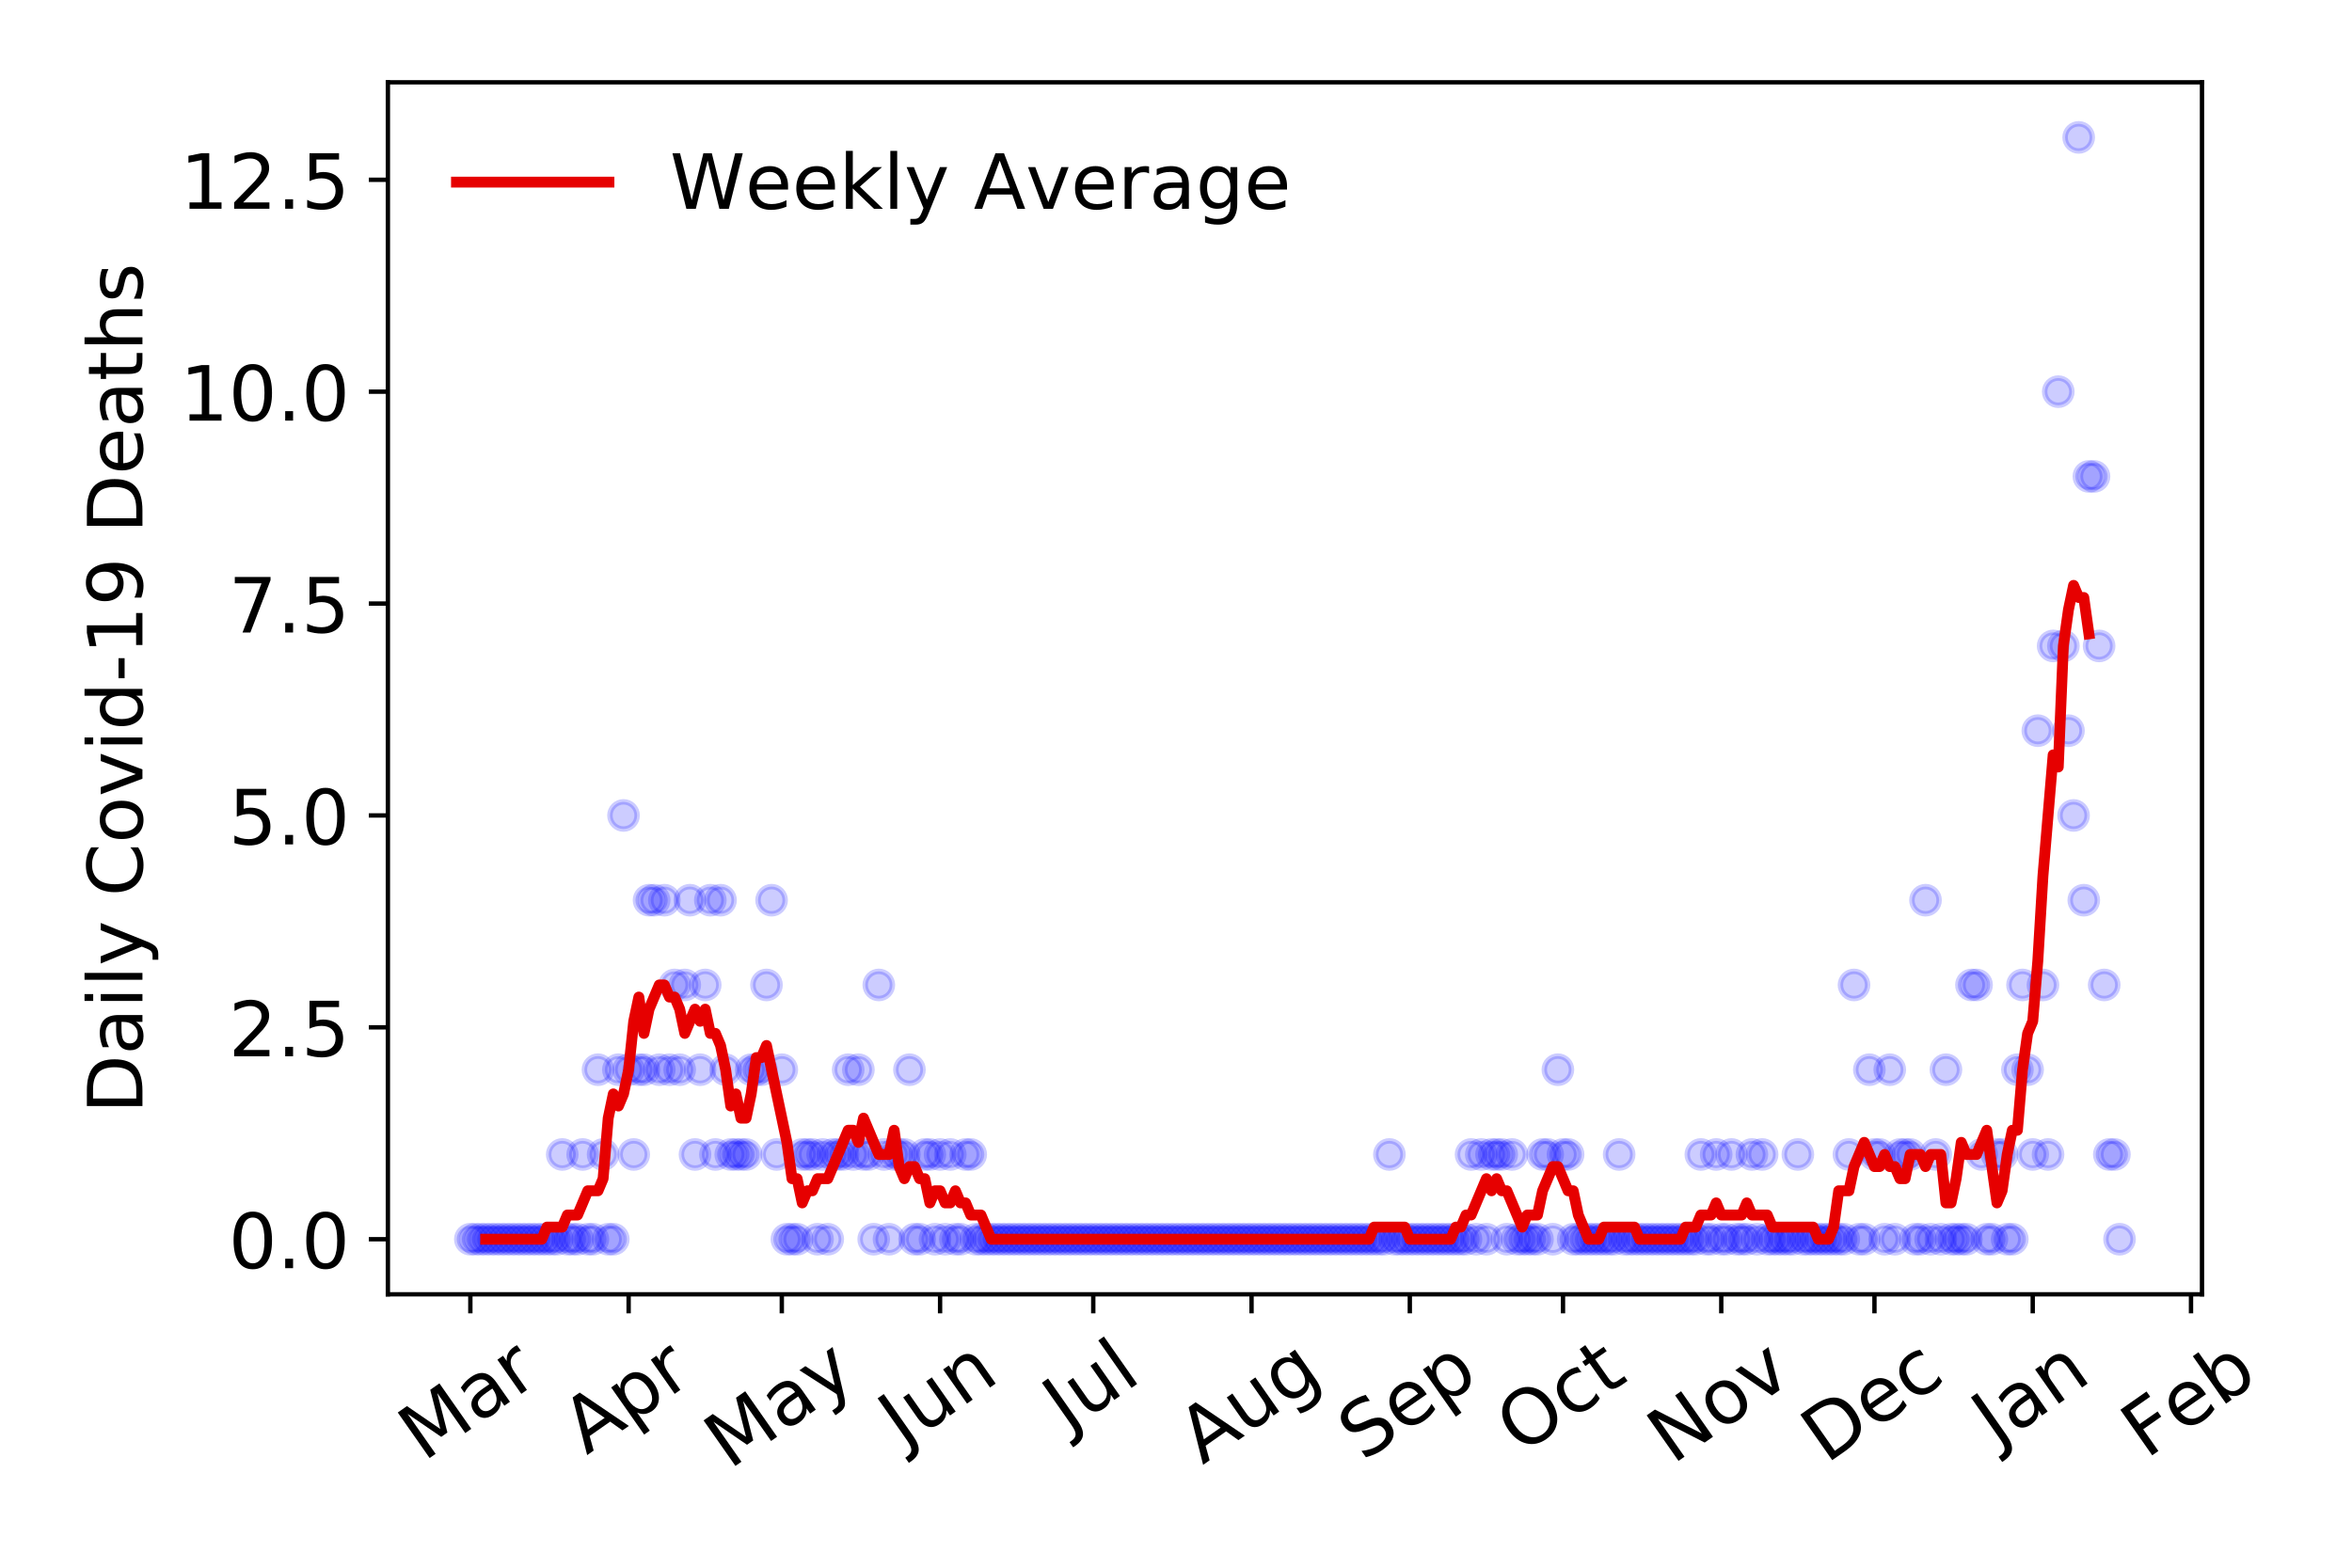 <?xml version="1.0" encoding="utf-8" standalone="no"?>
<!DOCTYPE svg PUBLIC "-//W3C//DTD SVG 1.1//EN"
  "http://www.w3.org/Graphics/SVG/1.1/DTD/svg11.dtd">
<!-- Created with matplotlib (https://matplotlib.org/) -->
<svg height="288pt" version="1.1" viewBox="0 0 432 288" width="432pt" xmlns="http://www.w3.org/2000/svg" xmlns:xlink="http://www.w3.org/1999/xlink">
 <defs>
  <style type="text/css">
*{stroke-linecap:butt;stroke-linejoin:round;}
  </style>
 </defs>
 <g id="figure_1">
  <g id="patch_1">
   <path d="M 0 288 
L 432 288 
L 432 0 
L 0 0 
z
" style="fill:#ffffff;"/>
  </g>
  <g id="axes_1">
   <g id="patch_2">
    <path d="M 71.245 237.778 
L 404.447 237.778 
L 404.447 15.12 
L 71.245 15.12 
z
" style="fill:#ffffff;"/>
   </g>
   <g id="matplotlib.axis_1">
    <g id="xtick_1">
     <g id="line2d_1">
      <defs>
       <path d="M 0 0 
L 0 3.5 
" id="mb001e4aa04" style="stroke:#000000;stroke-width:0.8;"/>
      </defs>
      <g>
       <use style="stroke:#000000;stroke-width:0.8;" x="86.391" xlink:href="#mb001e4aa04" y="237.778"/>
      </g>
     </g>
     <g id="text_1">
      <!-- Mar -->
      <defs>
       <path d="M 9.812 72.906 
L 24.516 72.906 
L 43.109 23.297 
L 61.812 72.906 
L 76.516 72.906 
L 76.516 0 
L 66.891 0 
L 66.891 64.016 
L 48.094 14.016 
L 38.188 14.016 
L 19.391 64.016 
L 19.391 0 
L 9.812 0 
z
" id="DejaVuSans-77"/>
       <path d="M 34.281 27.484 
Q 23.391 27.484 19.188 25 
Q 14.984 22.516 14.984 16.5 
Q 14.984 11.719 18.141 8.906 
Q 21.297 6.109 26.703 6.109 
Q 34.188 6.109 38.703 11.406 
Q 43.219 16.703 43.219 25.484 
L 43.219 27.484 
z
M 52.203 31.203 
L 52.203 0 
L 43.219 0 
L 43.219 8.297 
Q 40.141 3.328 35.547 0.953 
Q 30.953 -1.422 24.312 -1.422 
Q 15.922 -1.422 10.953 3.297 
Q 6 8.016 6 15.922 
Q 6 25.141 12.172 29.828 
Q 18.359 34.516 30.609 34.516 
L 43.219 34.516 
L 43.219 35.406 
Q 43.219 41.609 39.141 45 
Q 35.062 48.391 27.688 48.391 
Q 23 48.391 18.547 47.266 
Q 14.109 46.141 10.016 43.891 
L 10.016 52.203 
Q 14.938 54.109 19.578 55.047 
Q 24.219 56 28.609 56 
Q 40.484 56 46.344 49.844 
Q 52.203 43.703 52.203 31.203 
z
" id="DejaVuSans-97"/>
       <path d="M 41.109 46.297 
Q 39.594 47.172 37.812 47.578 
Q 36.031 48 33.891 48 
Q 26.266 48 22.188 43.047 
Q 18.109 38.094 18.109 28.812 
L 18.109 0 
L 9.078 0 
L 9.078 54.688 
L 18.109 54.688 
L 18.109 46.188 
Q 20.953 51.172 25.484 53.578 
Q 30.031 56 36.531 56 
Q 37.453 56 38.578 55.875 
Q 39.703 55.766 41.062 55.516 
z
" id="DejaVuSans-114"/>
      </defs>
      <g transform="translate(77.788 268.643)rotate(-35)scale(0.14 -0.14)">
       <use xlink:href="#DejaVuSans-77"/>
       <use x="86.279" xlink:href="#DejaVuSans-97"/>
       <use x="147.559" xlink:href="#DejaVuSans-114"/>
      </g>
     </g>
    </g>
    <g id="xtick_2">
     <g id="line2d_2">
      <g>
       <use style="stroke:#000000;stroke-width:0.8;" x="115.462" xlink:href="#mb001e4aa04" y="237.778"/>
      </g>
     </g>
     <g id="text_2">
      <!-- Apr -->
      <defs>
       <path d="M 34.188 63.188 
L 20.797 26.906 
L 47.609 26.906 
z
M 28.609 72.906 
L 39.797 72.906 
L 67.578 0 
L 57.328 0 
L 50.688 18.703 
L 17.828 18.703 
L 11.188 0 
L 0.781 0 
z
" id="DejaVuSans-65"/>
       <path d="M 18.109 8.203 
L 18.109 -20.797 
L 9.078 -20.797 
L 9.078 54.688 
L 18.109 54.688 
L 18.109 46.391 
Q 20.953 51.266 25.266 53.625 
Q 29.594 56 35.594 56 
Q 45.562 56 51.781 48.094 
Q 58.016 40.188 58.016 27.297 
Q 58.016 14.406 51.781 6.484 
Q 45.562 -1.422 35.594 -1.422 
Q 29.594 -1.422 25.266 0.953 
Q 20.953 3.328 18.109 8.203 
z
M 48.688 27.297 
Q 48.688 37.203 44.609 42.844 
Q 40.531 48.484 33.406 48.484 
Q 26.266 48.484 22.188 42.844 
Q 18.109 37.203 18.109 27.297 
Q 18.109 17.391 22.188 11.75 
Q 26.266 6.109 33.406 6.109 
Q 40.531 6.109 44.609 11.75 
Q 48.688 17.391 48.688 27.297 
z
" id="DejaVuSans-112"/>
      </defs>
      <g transform="translate(107.758 267.384)rotate(-35)scale(0.14 -0.14)">
       <use xlink:href="#DejaVuSans-65"/>
       <use x="68.408" xlink:href="#DejaVuSans-112"/>
       <use x="131.885" xlink:href="#DejaVuSans-114"/>
      </g>
     </g>
    </g>
    <g id="xtick_3">
     <g id="line2d_3">
      <g>
       <use style="stroke:#000000;stroke-width:0.8;" x="143.597" xlink:href="#mb001e4aa04" y="237.778"/>
      </g>
     </g>
     <g id="text_3">
      <!-- May -->
      <defs>
       <path d="M 32.172 -5.078 
Q 28.375 -14.844 24.75 -17.812 
Q 21.141 -20.797 15.094 -20.797 
L 7.906 -20.797 
L 7.906 -13.281 
L 13.188 -13.281 
Q 16.891 -13.281 18.938 -11.516 
Q 21 -9.766 23.484 -3.219 
L 25.094 0.875 
L 2.984 54.688 
L 12.5 54.688 
L 29.594 11.922 
L 46.688 54.688 
L 56.203 54.688 
z
" id="DejaVuSans-121"/>
      </defs>
      <g transform="translate(133.957 270.094)rotate(-35)scale(0.14 -0.14)">
       <use xlink:href="#DejaVuSans-77"/>
       <use x="86.279" xlink:href="#DejaVuSans-97"/>
       <use x="147.559" xlink:href="#DejaVuSans-121"/>
      </g>
     </g>
    </g>
    <g id="xtick_4">
     <g id="line2d_4">
      <g>
       <use style="stroke:#000000;stroke-width:0.8;" x="172.668" xlink:href="#mb001e4aa04" y="237.778"/>
      </g>
     </g>
     <g id="text_4">
      <!-- Jun -->
      <defs>
       <path d="M 9.812 72.906 
L 19.672 72.906 
L 19.672 5.078 
Q 19.672 -8.109 14.672 -14.062 
Q 9.672 -20.016 -1.422 -20.016 
L -5.172 -20.016 
L -5.172 -11.719 
L -2.094 -11.719 
Q 4.438 -11.719 7.125 -8.047 
Q 9.812 -4.391 9.812 5.078 
z
" id="DejaVuSans-74"/>
       <path d="M 8.5 21.578 
L 8.5 54.688 
L 17.484 54.688 
L 17.484 21.922 
Q 17.484 14.156 20.5 10.266 
Q 23.531 6.391 29.594 6.391 
Q 36.859 6.391 41.078 11.031 
Q 45.312 15.672 45.312 23.688 
L 45.312 54.688 
L 54.297 54.688 
L 54.297 0 
L 45.312 0 
L 45.312 8.406 
Q 42.047 3.422 37.719 1 
Q 33.406 -1.422 27.688 -1.422 
Q 18.266 -1.422 13.375 4.438 
Q 8.5 10.297 8.5 21.578 
z
M 31.109 56 
z
" id="DejaVuSans-117"/>
       <path d="M 54.891 33.016 
L 54.891 0 
L 45.906 0 
L 45.906 32.719 
Q 45.906 40.484 42.875 44.328 
Q 39.844 48.188 33.797 48.188 
Q 26.516 48.188 22.312 43.547 
Q 18.109 38.922 18.109 30.906 
L 18.109 0 
L 9.078 0 
L 9.078 54.688 
L 18.109 54.688 
L 18.109 46.188 
Q 21.344 51.125 25.703 53.562 
Q 30.078 56 35.797 56 
Q 45.219 56 50.047 50.172 
Q 54.891 44.344 54.891 33.016 
z
" id="DejaVuSans-110"/>
      </defs>
      <g transform="translate(165.925 266.039)rotate(-35)scale(0.14 -0.14)">
       <use xlink:href="#DejaVuSans-74"/>
       <use x="29.492" xlink:href="#DejaVuSans-117"/>
       <use x="92.871" xlink:href="#DejaVuSans-110"/>
      </g>
     </g>
    </g>
    <g id="xtick_5">
     <g id="line2d_5">
      <g>
       <use style="stroke:#000000;stroke-width:0.8;" x="200.803" xlink:href="#mb001e4aa04" y="237.778"/>
      </g>
     </g>
     <g id="text_5">
      <!-- Jul -->
      <defs>
       <path d="M 9.422 75.984 
L 18.406 75.984 
L 18.406 0 
L 9.422 0 
z
" id="DejaVuSans-108"/>
      </defs>
      <g transform="translate(196.1 263.181)rotate(-35)scale(0.14 -0.14)">
       <use xlink:href="#DejaVuSans-74"/>
       <use x="29.492" xlink:href="#DejaVuSans-117"/>
       <use x="92.871" xlink:href="#DejaVuSans-108"/>
      </g>
     </g>
    </g>
    <g id="xtick_6">
     <g id="line2d_6">
      <g>
       <use style="stroke:#000000;stroke-width:0.8;" x="229.875" xlink:href="#mb001e4aa04" y="237.778"/>
      </g>
     </g>
     <g id="text_6">
      <!-- Aug -->
      <defs>
       <path d="M 45.406 27.984 
Q 45.406 37.75 41.375 43.109 
Q 37.359 48.484 30.078 48.484 
Q 22.859 48.484 18.828 43.109 
Q 14.797 37.75 14.797 27.984 
Q 14.797 18.266 18.828 12.891 
Q 22.859 7.516 30.078 7.516 
Q 37.359 7.516 41.375 12.891 
Q 45.406 18.266 45.406 27.984 
z
M 54.391 6.781 
Q 54.391 -7.172 48.188 -13.984 
Q 42 -20.797 29.203 -20.797 
Q 24.469 -20.797 20.266 -20.094 
Q 16.062 -19.391 12.109 -17.922 
L 12.109 -9.188 
Q 16.062 -11.328 19.922 -12.344 
Q 23.781 -13.375 27.781 -13.375 
Q 36.625 -13.375 41.016 -8.766 
Q 45.406 -4.156 45.406 5.172 
L 45.406 9.625 
Q 42.625 4.781 38.281 2.391 
Q 33.938 0 27.875 0 
Q 17.828 0 11.672 7.656 
Q 5.516 15.328 5.516 27.984 
Q 5.516 40.672 11.672 48.328 
Q 17.828 56 27.875 56 
Q 33.938 56 38.281 53.609 
Q 42.625 51.219 45.406 46.391 
L 45.406 54.688 
L 54.391 54.688 
z
" id="DejaVuSans-103"/>
      </defs>
      <g transform="translate(220.894 269.172)rotate(-35)scale(0.14 -0.14)">
       <use xlink:href="#DejaVuSans-65"/>
       <use x="68.408" xlink:href="#DejaVuSans-117"/>
       <use x="131.787" xlink:href="#DejaVuSans-103"/>
      </g>
     </g>
    </g>
    <g id="xtick_7">
     <g id="line2d_7">
      <g>
       <use style="stroke:#000000;stroke-width:0.8;" x="258.946" xlink:href="#mb001e4aa04" y="237.778"/>
      </g>
     </g>
     <g id="text_7">
      <!-- Sep -->
      <defs>
       <path d="M 53.516 70.516 
L 53.516 60.891 
Q 47.906 63.578 42.922 64.891 
Q 37.938 66.219 33.297 66.219 
Q 25.25 66.219 20.875 63.094 
Q 16.5 59.969 16.5 54.203 
Q 16.5 49.359 19.406 46.891 
Q 22.312 44.438 30.422 42.922 
L 36.375 41.703 
Q 47.406 39.594 52.656 34.297 
Q 57.906 29 57.906 20.125 
Q 57.906 9.516 50.797 4.047 
Q 43.703 -1.422 29.984 -1.422 
Q 24.812 -1.422 18.969 -0.25 
Q 13.141 0.922 6.891 3.219 
L 6.891 13.375 
Q 12.891 10.016 18.656 8.297 
Q 24.422 6.594 29.984 6.594 
Q 38.422 6.594 43.016 9.906 
Q 47.609 13.234 47.609 19.391 
Q 47.609 24.75 44.312 27.781 
Q 41.016 30.812 33.5 32.328 
L 27.484 33.5 
Q 16.453 35.688 11.516 40.375 
Q 6.594 45.062 6.594 53.422 
Q 6.594 63.094 13.406 68.656 
Q 20.219 74.219 32.172 74.219 
Q 37.312 74.219 42.625 73.281 
Q 47.953 72.359 53.516 70.516 
z
" id="DejaVuSans-83"/>
       <path d="M 56.203 29.594 
L 56.203 25.203 
L 14.891 25.203 
Q 15.484 15.922 20.484 11.062 
Q 25.484 6.203 34.422 6.203 
Q 39.594 6.203 44.453 7.469 
Q 49.312 8.734 54.109 11.281 
L 54.109 2.781 
Q 49.266 0.734 44.188 -0.344 
Q 39.109 -1.422 33.891 -1.422 
Q 20.797 -1.422 13.156 6.188 
Q 5.516 13.812 5.516 26.812 
Q 5.516 40.234 12.766 48.109 
Q 20.016 56 32.328 56 
Q 43.359 56 49.781 48.891 
Q 56.203 41.797 56.203 29.594 
z
M 47.219 32.234 
Q 47.125 39.594 43.094 43.984 
Q 39.062 48.391 32.422 48.391 
Q 24.906 48.391 20.391 44.141 
Q 15.875 39.891 15.188 32.172 
z
" id="DejaVuSans-101"/>
      </defs>
      <g transform="translate(250.354 268.629)rotate(-35)scale(0.14 -0.14)">
       <use xlink:href="#DejaVuSans-83"/>
       <use x="63.477" xlink:href="#DejaVuSans-101"/>
       <use x="125" xlink:href="#DejaVuSans-112"/>
      </g>
     </g>
    </g>
    <g id="xtick_8">
     <g id="line2d_8">
      <g>
       <use style="stroke:#000000;stroke-width:0.8;" x="287.081" xlink:href="#mb001e4aa04" y="237.778"/>
      </g>
     </g>
     <g id="text_8">
      <!-- Oct -->
      <defs>
       <path d="M 39.406 66.219 
Q 28.656 66.219 22.328 58.203 
Q 16.016 50.203 16.016 36.375 
Q 16.016 22.609 22.328 14.594 
Q 28.656 6.594 39.406 6.594 
Q 50.141 6.594 56.422 14.594 
Q 62.703 22.609 62.703 36.375 
Q 62.703 50.203 56.422 58.203 
Q 50.141 66.219 39.406 66.219 
z
M 39.406 74.219 
Q 54.734 74.219 63.906 63.938 
Q 73.094 53.656 73.094 36.375 
Q 73.094 19.141 63.906 8.859 
Q 54.734 -1.422 39.406 -1.422 
Q 24.031 -1.422 14.812 8.828 
Q 5.609 19.094 5.609 36.375 
Q 5.609 53.656 14.812 63.938 
Q 24.031 74.219 39.406 74.219 
z
" id="DejaVuSans-79"/>
       <path d="M 48.781 52.594 
L 48.781 44.188 
Q 44.969 46.297 41.141 47.344 
Q 37.312 48.391 33.406 48.391 
Q 24.656 48.391 19.812 42.844 
Q 14.984 37.312 14.984 27.297 
Q 14.984 17.281 19.812 11.734 
Q 24.656 6.203 33.406 6.203 
Q 37.312 6.203 41.141 7.25 
Q 44.969 8.297 48.781 10.406 
L 48.781 2.094 
Q 45.016 0.344 40.984 -0.531 
Q 36.969 -1.422 32.422 -1.422 
Q 20.062 -1.422 12.781 6.344 
Q 5.516 14.109 5.516 27.297 
Q 5.516 40.672 12.859 48.328 
Q 20.219 56 33.016 56 
Q 37.156 56 41.109 55.141 
Q 45.062 54.297 48.781 52.594 
z
" id="DejaVuSans-99"/>
       <path d="M 18.312 70.219 
L 18.312 54.688 
L 36.812 54.688 
L 36.812 47.703 
L 18.312 47.703 
L 18.312 18.016 
Q 18.312 11.328 20.141 9.422 
Q 21.969 7.516 27.594 7.516 
L 36.812 7.516 
L 36.812 0 
L 27.594 0 
Q 17.188 0 13.234 3.875 
Q 9.281 7.766 9.281 18.016 
L 9.281 47.703 
L 2.688 47.703 
L 2.688 54.688 
L 9.281 54.688 
L 9.281 70.219 
z
" id="DejaVuSans-116"/>
      </defs>
      <g transform="translate(279.382 267.377)rotate(-35)scale(0.14 -0.14)">
       <use xlink:href="#DejaVuSans-79"/>
       <use x="78.711" xlink:href="#DejaVuSans-99"/>
       <use x="133.691" xlink:href="#DejaVuSans-116"/>
      </g>
     </g>
    </g>
    <g id="xtick_9">
     <g id="line2d_9">
      <g>
       <use style="stroke:#000000;stroke-width:0.8;" x="316.152" xlink:href="#mb001e4aa04" y="237.778"/>
      </g>
     </g>
     <g id="text_9">
      <!-- Nov -->
      <defs>
       <path d="M 9.812 72.906 
L 23.094 72.906 
L 55.422 11.922 
L 55.422 72.906 
L 64.984 72.906 
L 64.984 0 
L 51.703 0 
L 19.391 60.984 
L 19.391 0 
L 9.812 0 
z
" id="DejaVuSans-78"/>
       <path d="M 30.609 48.391 
Q 23.391 48.391 19.188 42.75 
Q 14.984 37.109 14.984 27.297 
Q 14.984 17.484 19.156 11.844 
Q 23.344 6.203 30.609 6.203 
Q 37.797 6.203 41.984 11.859 
Q 46.188 17.531 46.188 27.297 
Q 46.188 37.016 41.984 42.703 
Q 37.797 48.391 30.609 48.391 
z
M 30.609 56 
Q 42.328 56 49.016 48.375 
Q 55.719 40.766 55.719 27.297 
Q 55.719 13.875 49.016 6.219 
Q 42.328 -1.422 30.609 -1.422 
Q 18.844 -1.422 12.172 6.219 
Q 5.516 13.875 5.516 27.297 
Q 5.516 40.766 12.172 48.375 
Q 18.844 56 30.609 56 
z
" id="DejaVuSans-111"/>
       <path d="M 2.984 54.688 
L 12.5 54.688 
L 29.594 8.797 
L 46.688 54.688 
L 56.203 54.688 
L 35.688 0 
L 23.484 0 
z
" id="DejaVuSans-118"/>
      </defs>
      <g transform="translate(307.176 269.166)rotate(-35)scale(0.14 -0.14)">
       <use xlink:href="#DejaVuSans-78"/>
       <use x="74.805" xlink:href="#DejaVuSans-111"/>
       <use x="135.986" xlink:href="#DejaVuSans-118"/>
      </g>
     </g>
    </g>
    <g id="xtick_10">
     <g id="line2d_10">
      <g>
       <use style="stroke:#000000;stroke-width:0.8;" x="344.287" xlink:href="#mb001e4aa04" y="237.778"/>
      </g>
     </g>
     <g id="text_10">
      <!-- Dec -->
      <defs>
       <path d="M 19.672 64.797 
L 19.672 8.109 
L 31.594 8.109 
Q 46.688 8.109 53.688 14.938 
Q 60.688 21.781 60.688 36.531 
Q 60.688 51.172 53.688 57.984 
Q 46.688 64.797 31.594 64.797 
z
M 9.812 72.906 
L 30.078 72.906 
Q 51.266 72.906 61.172 64.094 
Q 71.094 55.281 71.094 36.531 
Q 71.094 17.672 61.125 8.828 
Q 51.172 0 30.078 0 
L 9.812 0 
z
" id="DejaVuSans-68"/>
      </defs>
      <g transform="translate(335.406 269.032)rotate(-35)scale(0.14 -0.14)">
       <use xlink:href="#DejaVuSans-68"/>
       <use x="77.002" xlink:href="#DejaVuSans-101"/>
       <use x="138.525" xlink:href="#DejaVuSans-99"/>
      </g>
     </g>
    </g>
    <g id="xtick_11">
     <g id="line2d_11">
      <g>
       <use style="stroke:#000000;stroke-width:0.8;" x="373.359" xlink:href="#mb001e4aa04" y="237.778"/>
      </g>
     </g>
     <g id="text_11">
      <!-- Jan -->
      <g transform="translate(366.735 265.871)rotate(-35)scale(0.14 -0.14)">
       <use xlink:href="#DejaVuSans-74"/>
       <use x="29.492" xlink:href="#DejaVuSans-97"/>
       <use x="90.771" xlink:href="#DejaVuSans-110"/>
      </g>
     </g>
    </g>
    <g id="xtick_12">
     <g id="line2d_12">
      <g>
       <use style="stroke:#000000;stroke-width:0.8;" x="402.43" xlink:href="#mb001e4aa04" y="237.778"/>
      </g>
     </g>
     <g id="text_12">
      <!-- Feb -->
      <defs>
       <path d="M 9.812 72.906 
L 51.703 72.906 
L 51.703 64.594 
L 19.672 64.594 
L 19.672 43.109 
L 48.578 43.109 
L 48.578 34.812 
L 19.672 34.812 
L 19.672 0 
L 9.812 0 
z
" id="DejaVuSans-70"/>
       <path d="M 48.688 27.297 
Q 48.688 37.203 44.609 42.844 
Q 40.531 48.484 33.406 48.484 
Q 26.266 48.484 22.188 42.844 
Q 18.109 37.203 18.109 27.297 
Q 18.109 17.391 22.188 11.75 
Q 26.266 6.109 33.406 6.109 
Q 40.531 6.109 44.609 11.75 
Q 48.688 17.391 48.688 27.297 
z
M 18.109 46.391 
Q 20.953 51.266 25.266 53.625 
Q 29.594 56 35.594 56 
Q 45.562 56 51.781 48.094 
Q 58.016 40.188 58.016 27.297 
Q 58.016 14.406 51.781 6.484 
Q 45.562 -1.422 35.594 -1.422 
Q 29.594 -1.422 25.266 0.953 
Q 20.953 3.328 18.109 8.203 
L 18.109 0 
L 9.078 0 
L 9.078 75.984 
L 18.109 75.984 
z
" id="DejaVuSans-98"/>
      </defs>
      <g transform="translate(394.184 268.143)rotate(-35)scale(0.14 -0.14)">
       <use xlink:href="#DejaVuSans-70"/>
       <use x="57.441" xlink:href="#DejaVuSans-101"/>
       <use x="118.965" xlink:href="#DejaVuSans-98"/>
      </g>
     </g>
    </g>
   </g>
   <g id="matplotlib.axis_2">
    <g id="ytick_1">
     <g id="line2d_13">
      <defs>
       <path d="M 0 0 
L -3.5 0 
" id="m108c792921" style="stroke:#000000;stroke-width:0.8;"/>
      </defs>
      <g>
       <use style="stroke:#000000;stroke-width:0.8;" x="71.245" xlink:href="#m108c792921" y="227.657"/>
      </g>
     </g>
     <g id="text_13">
      <!-- 0.0 -->
      <defs>
       <path d="M 31.781 66.406 
Q 24.172 66.406 20.328 58.906 
Q 16.5 51.422 16.5 36.375 
Q 16.5 21.391 20.328 13.891 
Q 24.172 6.391 31.781 6.391 
Q 39.453 6.391 43.281 13.891 
Q 47.125 21.391 47.125 36.375 
Q 47.125 51.422 43.281 58.906 
Q 39.453 66.406 31.781 66.406 
z
M 31.781 74.219 
Q 44.047 74.219 50.516 64.516 
Q 56.984 54.828 56.984 36.375 
Q 56.984 17.969 50.516 8.266 
Q 44.047 -1.422 31.781 -1.422 
Q 19.531 -1.422 13.062 8.266 
Q 6.594 17.969 6.594 36.375 
Q 6.594 54.828 13.062 64.516 
Q 19.531 74.219 31.781 74.219 
z
" id="DejaVuSans-48"/>
       <path d="M 10.688 12.406 
L 21 12.406 
L 21 0 
L 10.688 0 
z
" id="DejaVuSans-46"/>
      </defs>
      <g transform="translate(41.981 232.976)scale(0.14 -0.14)">
       <use xlink:href="#DejaVuSans-48"/>
       <use x="63.623" xlink:href="#DejaVuSans-46"/>
       <use x="95.41" xlink:href="#DejaVuSans-48"/>
      </g>
     </g>
    </g>
    <g id="ytick_2">
     <g id="line2d_14">
      <g>
       <use style="stroke:#000000;stroke-width:0.8;" x="71.245" xlink:href="#m108c792921" y="188.731"/>
      </g>
     </g>
     <g id="text_14">
      <!-- 2.5 -->
      <defs>
       <path d="M 19.188 8.297 
L 53.609 8.297 
L 53.609 0 
L 7.328 0 
L 7.328 8.297 
Q 12.938 14.109 22.625 23.891 
Q 32.328 33.688 34.812 36.531 
Q 39.547 41.844 41.422 45.531 
Q 43.312 49.219 43.312 52.781 
Q 43.312 58.594 39.234 62.25 
Q 35.156 65.922 28.609 65.922 
Q 23.969 65.922 18.812 64.312 
Q 13.672 62.703 7.812 59.422 
L 7.812 69.391 
Q 13.766 71.781 18.938 73 
Q 24.125 74.219 28.422 74.219 
Q 39.75 74.219 46.484 68.547 
Q 53.219 62.891 53.219 53.422 
Q 53.219 48.922 51.531 44.891 
Q 49.859 40.875 45.406 35.406 
Q 44.188 33.984 37.641 27.219 
Q 31.109 20.453 19.188 8.297 
z
" id="DejaVuSans-50"/>
       <path d="M 10.797 72.906 
L 49.516 72.906 
L 49.516 64.594 
L 19.828 64.594 
L 19.828 46.734 
Q 21.969 47.469 24.109 47.828 
Q 26.266 48.188 28.422 48.188 
Q 40.625 48.188 47.75 41.5 
Q 54.891 34.812 54.891 23.391 
Q 54.891 11.625 47.562 5.094 
Q 40.234 -1.422 26.906 -1.422 
Q 22.312 -1.422 17.547 -0.641 
Q 12.797 0.141 7.719 1.703 
L 7.719 11.625 
Q 12.109 9.234 16.797 8.062 
Q 21.484 6.891 26.703 6.891 
Q 35.156 6.891 40.078 11.328 
Q 45.016 15.766 45.016 23.391 
Q 45.016 31 40.078 35.438 
Q 35.156 39.891 26.703 39.891 
Q 22.75 39.891 18.812 39.016 
Q 14.891 38.141 10.797 36.281 
z
" id="DejaVuSans-53"/>
      </defs>
      <g transform="translate(41.981 194.05)scale(0.14 -0.14)">
       <use xlink:href="#DejaVuSans-50"/>
       <use x="63.623" xlink:href="#DejaVuSans-46"/>
       <use x="95.41" xlink:href="#DejaVuSans-53"/>
      </g>
     </g>
    </g>
    <g id="ytick_3">
     <g id="line2d_15">
      <g>
       <use style="stroke:#000000;stroke-width:0.8;" x="71.245" xlink:href="#m108c792921" y="149.805"/>
      </g>
     </g>
     <g id="text_15">
      <!-- 5.0 -->
      <g transform="translate(41.981 155.124)scale(0.14 -0.14)">
       <use xlink:href="#DejaVuSans-53"/>
       <use x="63.623" xlink:href="#DejaVuSans-46"/>
       <use x="95.41" xlink:href="#DejaVuSans-48"/>
      </g>
     </g>
    </g>
    <g id="ytick_4">
     <g id="line2d_16">
      <g>
       <use style="stroke:#000000;stroke-width:0.8;" x="71.245" xlink:href="#m108c792921" y="110.879"/>
      </g>
     </g>
     <g id="text_16">
      <!-- 7.5 -->
      <defs>
       <path d="M 8.203 72.906 
L 55.078 72.906 
L 55.078 68.703 
L 28.609 0 
L 18.312 0 
L 43.219 64.594 
L 8.203 64.594 
z
" id="DejaVuSans-55"/>
      </defs>
      <g transform="translate(41.981 116.197)scale(0.14 -0.14)">
       <use xlink:href="#DejaVuSans-55"/>
       <use x="63.623" xlink:href="#DejaVuSans-46"/>
       <use x="95.41" xlink:href="#DejaVuSans-53"/>
      </g>
     </g>
    </g>
    <g id="ytick_5">
     <g id="line2d_17">
      <g>
       <use style="stroke:#000000;stroke-width:0.8;" x="71.245" xlink:href="#m108c792921" y="71.952"/>
      </g>
     </g>
     <g id="text_17">
      <!-- 10.0 -->
      <defs>
       <path d="M 12.406 8.297 
L 28.516 8.297 
L 28.516 63.922 
L 10.984 60.406 
L 10.984 69.391 
L 28.422 72.906 
L 38.281 72.906 
L 38.281 8.297 
L 54.391 8.297 
L 54.391 0 
L 12.406 0 
z
" id="DejaVuSans-49"/>
      </defs>
      <g transform="translate(33.073 77.271)scale(0.14 -0.14)">
       <use xlink:href="#DejaVuSans-49"/>
       <use x="63.623" xlink:href="#DejaVuSans-48"/>
       <use x="127.246" xlink:href="#DejaVuSans-46"/>
       <use x="159.033" xlink:href="#DejaVuSans-48"/>
      </g>
     </g>
    </g>
    <g id="ytick_6">
     <g id="line2d_18">
      <g>
       <use style="stroke:#000000;stroke-width:0.8;" x="71.245" xlink:href="#m108c792921" y="33.026"/>
      </g>
     </g>
     <g id="text_18">
      <!-- 12.5 -->
      <g transform="translate(33.073 38.345)scale(0.14 -0.14)">
       <use xlink:href="#DejaVuSans-49"/>
       <use x="63.623" xlink:href="#DejaVuSans-50"/>
       <use x="127.246" xlink:href="#DejaVuSans-46"/>
       <use x="159.033" xlink:href="#DejaVuSans-53"/>
      </g>
     </g>
    </g>
    <g id="text_19">
     <!-- Daily Covid-19 Deaths -->
     <defs>
      <path d="M 9.422 54.688 
L 18.406 54.688 
L 18.406 0 
L 9.422 0 
z
M 9.422 75.984 
L 18.406 75.984 
L 18.406 64.594 
L 9.422 64.594 
z
" id="DejaVuSans-105"/>
      <path id="DejaVuSans-32"/>
      <path d="M 64.406 67.281 
L 64.406 56.891 
Q 59.422 61.531 53.781 63.812 
Q 48.141 66.109 41.797 66.109 
Q 29.297 66.109 22.656 58.469 
Q 16.016 50.828 16.016 36.375 
Q 16.016 21.969 22.656 14.328 
Q 29.297 6.688 41.797 6.688 
Q 48.141 6.688 53.781 8.984 
Q 59.422 11.281 64.406 15.922 
L 64.406 5.609 
Q 59.234 2.094 53.438 0.328 
Q 47.656 -1.422 41.219 -1.422 
Q 24.656 -1.422 15.125 8.703 
Q 5.609 18.844 5.609 36.375 
Q 5.609 53.953 15.125 64.078 
Q 24.656 74.219 41.219 74.219 
Q 47.75 74.219 53.531 72.484 
Q 59.328 70.75 64.406 67.281 
z
" id="DejaVuSans-67"/>
      <path d="M 45.406 46.391 
L 45.406 75.984 
L 54.391 75.984 
L 54.391 0 
L 45.406 0 
L 45.406 8.203 
Q 42.578 3.328 38.25 0.953 
Q 33.938 -1.422 27.875 -1.422 
Q 17.969 -1.422 11.734 6.484 
Q 5.516 14.406 5.516 27.297 
Q 5.516 40.188 11.734 48.094 
Q 17.969 56 27.875 56 
Q 33.938 56 38.25 53.625 
Q 42.578 51.266 45.406 46.391 
z
M 14.797 27.297 
Q 14.797 17.391 18.875 11.75 
Q 22.953 6.109 30.078 6.109 
Q 37.203 6.109 41.297 11.75 
Q 45.406 17.391 45.406 27.297 
Q 45.406 37.203 41.297 42.844 
Q 37.203 48.484 30.078 48.484 
Q 22.953 48.484 18.875 42.844 
Q 14.797 37.203 14.797 27.297 
z
" id="DejaVuSans-100"/>
      <path d="M 4.891 31.391 
L 31.203 31.391 
L 31.203 23.391 
L 4.891 23.391 
z
" id="DejaVuSans-45"/>
      <path d="M 10.984 1.516 
L 10.984 10.5 
Q 14.703 8.734 18.5 7.812 
Q 22.312 6.891 25.984 6.891 
Q 35.75 6.891 40.891 13.453 
Q 46.047 20.016 46.781 33.406 
Q 43.953 29.203 39.594 26.953 
Q 35.25 24.703 29.984 24.703 
Q 19.047 24.703 12.672 31.312 
Q 6.297 37.938 6.297 49.422 
Q 6.297 60.641 12.938 67.422 
Q 19.578 74.219 30.609 74.219 
Q 43.266 74.219 49.922 64.516 
Q 56.594 54.828 56.594 36.375 
Q 56.594 19.141 48.406 8.859 
Q 40.234 -1.422 26.422 -1.422 
Q 22.703 -1.422 18.891 -0.688 
Q 15.094 0.047 10.984 1.516 
z
M 30.609 32.422 
Q 37.25 32.422 41.125 36.953 
Q 45.016 41.5 45.016 49.422 
Q 45.016 57.281 41.125 61.844 
Q 37.25 66.406 30.609 66.406 
Q 23.969 66.406 20.094 61.844 
Q 16.219 57.281 16.219 49.422 
Q 16.219 41.5 20.094 36.953 
Q 23.969 32.422 30.609 32.422 
z
" id="DejaVuSans-57"/>
      <path d="M 54.891 33.016 
L 54.891 0 
L 45.906 0 
L 45.906 32.719 
Q 45.906 40.484 42.875 44.328 
Q 39.844 48.188 33.797 48.188 
Q 26.516 48.188 22.312 43.547 
Q 18.109 38.922 18.109 30.906 
L 18.109 0 
L 9.078 0 
L 9.078 75.984 
L 18.109 75.984 
L 18.109 46.188 
Q 21.344 51.125 25.703 53.562 
Q 30.078 56 35.797 56 
Q 45.219 56 50.047 50.172 
Q 54.891 44.344 54.891 33.016 
z
" id="DejaVuSans-104"/>
      <path d="M 44.281 53.078 
L 44.281 44.578 
Q 40.484 46.531 36.375 47.5 
Q 32.281 48.484 27.875 48.484 
Q 21.188 48.484 17.844 46.438 
Q 14.5 44.391 14.5 40.281 
Q 14.5 37.156 16.891 35.375 
Q 19.281 33.594 26.516 31.984 
L 29.594 31.297 
Q 39.156 29.25 43.188 25.516 
Q 47.219 21.781 47.219 15.094 
Q 47.219 7.469 41.188 3.016 
Q 35.156 -1.422 24.609 -1.422 
Q 20.219 -1.422 15.453 -0.562 
Q 10.688 0.297 5.422 2 
L 5.422 11.281 
Q 10.406 8.688 15.234 7.391 
Q 20.062 6.109 24.812 6.109 
Q 31.156 6.109 34.562 8.281 
Q 37.984 10.453 37.984 14.406 
Q 37.984 18.062 35.516 20.016 
Q 33.062 21.969 24.703 23.781 
L 21.578 24.516 
Q 13.234 26.266 9.516 29.906 
Q 5.812 33.547 5.812 39.891 
Q 5.812 47.609 11.281 51.797 
Q 16.75 56 26.812 56 
Q 31.781 56 36.172 55.266 
Q 40.578 54.547 44.281 53.078 
z
" id="DejaVuSans-115"/>
     </defs>
     <g transform="translate(26.162 204.56)rotate(-90)scale(0.14 -0.14)">
      <use xlink:href="#DejaVuSans-68"/>
      <use x="77.002" xlink:href="#DejaVuSans-97"/>
      <use x="138.281" xlink:href="#DejaVuSans-105"/>
      <use x="166.064" xlink:href="#DejaVuSans-108"/>
      <use x="193.848" xlink:href="#DejaVuSans-121"/>
      <use x="253.027" xlink:href="#DejaVuSans-32"/>
      <use x="284.814" xlink:href="#DejaVuSans-67"/>
      <use x="354.639" xlink:href="#DejaVuSans-111"/>
      <use x="415.82" xlink:href="#DejaVuSans-118"/>
      <use x="475" xlink:href="#DejaVuSans-105"/>
      <use x="502.783" xlink:href="#DejaVuSans-100"/>
      <use x="566.26" xlink:href="#DejaVuSans-45"/>
      <use x="602.344" xlink:href="#DejaVuSans-49"/>
      <use x="665.967" xlink:href="#DejaVuSans-57"/>
      <use x="729.59" xlink:href="#DejaVuSans-32"/>
      <use x="761.377" xlink:href="#DejaVuSans-68"/>
      <use x="838.379" xlink:href="#DejaVuSans-101"/>
      <use x="899.902" xlink:href="#DejaVuSans-97"/>
      <use x="961.182" xlink:href="#DejaVuSans-116"/>
      <use x="1000.391" xlink:href="#DejaVuSans-104"/>
      <use x="1063.77" xlink:href="#DejaVuSans-115"/>
     </g>
    </g>
   </g>
   <g id="line2d_19">
    <defs>
     <path d="M 0 2.5 
C 0.663 2.5 1.299 2.237 1.768 1.768 
C 2.237 1.299 2.5 0.663 2.5 0 
C 2.5 -0.663 2.237 -1.299 1.768 -1.768 
C 1.299 -2.237 0.663 -2.5 0 -2.5 
C -0.663 -2.5 -1.299 -2.237 -1.768 -1.768 
C -2.237 -1.299 -2.5 -0.663 -2.5 0 
C -2.5 0.663 -2.237 1.299 -1.768 1.768 
C -1.299 2.237 -0.663 2.5 0 2.5 
z
" id="m8ec6d19494" style="stroke:#0000ff;stroke-opacity:0.2;"/>
    </defs>
    <g clip-path="url(#p1f861bb773)">
     <use style="fill:#0000ff;fill-opacity:0.2;stroke:#0000ff;stroke-opacity:0.2;" x="86.391" xlink:href="#m8ec6d19494" y="227.657"/>
     <use style="fill:#0000ff;fill-opacity:0.2;stroke:#0000ff;stroke-opacity:0.2;" x="87.328" xlink:href="#m8ec6d19494" y="227.657"/>
     <use style="fill:#0000ff;fill-opacity:0.2;stroke:#0000ff;stroke-opacity:0.2;" x="88.266" xlink:href="#m8ec6d19494" y="227.657"/>
     <use style="fill:#0000ff;fill-opacity:0.2;stroke:#0000ff;stroke-opacity:0.2;" x="89.204" xlink:href="#m8ec6d19494" y="227.657"/>
     <use style="fill:#0000ff;fill-opacity:0.2;stroke:#0000ff;stroke-opacity:0.2;" x="90.142" xlink:href="#m8ec6d19494" y="227.657"/>
     <use style="fill:#0000ff;fill-opacity:0.2;stroke:#0000ff;stroke-opacity:0.2;" x="91.08" xlink:href="#m8ec6d19494" y="227.657"/>
     <use style="fill:#0000ff;fill-opacity:0.2;stroke:#0000ff;stroke-opacity:0.2;" x="92.017" xlink:href="#m8ec6d19494" y="227.657"/>
     <use style="fill:#0000ff;fill-opacity:0.2;stroke:#0000ff;stroke-opacity:0.2;" x="92.955" xlink:href="#m8ec6d19494" y="227.657"/>
     <use style="fill:#0000ff;fill-opacity:0.2;stroke:#0000ff;stroke-opacity:0.2;" x="93.893" xlink:href="#m8ec6d19494" y="227.657"/>
     <use style="fill:#0000ff;fill-opacity:0.2;stroke:#0000ff;stroke-opacity:0.2;" x="94.831" xlink:href="#m8ec6d19494" y="227.657"/>
     <use style="fill:#0000ff;fill-opacity:0.2;stroke:#0000ff;stroke-opacity:0.2;" x="95.769" xlink:href="#m8ec6d19494" y="227.657"/>
     <use style="fill:#0000ff;fill-opacity:0.2;stroke:#0000ff;stroke-opacity:0.2;" x="96.706" xlink:href="#m8ec6d19494" y="227.657"/>
     <use style="fill:#0000ff;fill-opacity:0.2;stroke:#0000ff;stroke-opacity:0.2;" x="97.644" xlink:href="#m8ec6d19494" y="227.657"/>
     <use style="fill:#0000ff;fill-opacity:0.2;stroke:#0000ff;stroke-opacity:0.2;" x="98.582" xlink:href="#m8ec6d19494" y="227.657"/>
     <use style="fill:#0000ff;fill-opacity:0.2;stroke:#0000ff;stroke-opacity:0.2;" x="99.52" xlink:href="#m8ec6d19494" y="227.657"/>
     <use style="fill:#0000ff;fill-opacity:0.2;stroke:#0000ff;stroke-opacity:0.2;" x="100.458" xlink:href="#m8ec6d19494" y="227.657"/>
     <use style="fill:#0000ff;fill-opacity:0.2;stroke:#0000ff;stroke-opacity:0.2;" x="101.395" xlink:href="#m8ec6d19494" y="227.657"/>
     <use style="fill:#0000ff;fill-opacity:0.2;stroke:#0000ff;stroke-opacity:0.2;" x="102.333" xlink:href="#m8ec6d19494" y="227.657"/>
     <use style="fill:#0000ff;fill-opacity:0.2;stroke:#0000ff;stroke-opacity:0.2;" x="103.271" xlink:href="#m8ec6d19494" y="212.087"/>
     <use style="fill:#0000ff;fill-opacity:0.2;stroke:#0000ff;stroke-opacity:0.2;" x="104.209" xlink:href="#m8ec6d19494" y="227.657"/>
     <use style="fill:#0000ff;fill-opacity:0.2;stroke:#0000ff;stroke-opacity:0.2;" x="105.147" xlink:href="#m8ec6d19494" y="227.657"/>
     <use style="fill:#0000ff;fill-opacity:0.2;stroke:#0000ff;stroke-opacity:0.2;" x="106.084" xlink:href="#m8ec6d19494" y="227.657"/>
     <use style="fill:#0000ff;fill-opacity:0.2;stroke:#0000ff;stroke-opacity:0.2;" x="107.022" xlink:href="#m8ec6d19494" y="212.087"/>
     <use style="fill:#0000ff;fill-opacity:0.2;stroke:#0000ff;stroke-opacity:0.2;" x="107.96" xlink:href="#m8ec6d19494" y="227.657"/>
     <use style="fill:#0000ff;fill-opacity:0.2;stroke:#0000ff;stroke-opacity:0.2;" x="108.898" xlink:href="#m8ec6d19494" y="227.657"/>
     <use style="fill:#0000ff;fill-opacity:0.2;stroke:#0000ff;stroke-opacity:0.2;" x="109.836" xlink:href="#m8ec6d19494" y="196.516"/>
     <use style="fill:#0000ff;fill-opacity:0.2;stroke:#0000ff;stroke-opacity:0.2;" x="110.773" xlink:href="#m8ec6d19494" y="212.087"/>
     <use style="fill:#0000ff;fill-opacity:0.2;stroke:#0000ff;stroke-opacity:0.2;" x="111.711" xlink:href="#m8ec6d19494" y="227.657"/>
     <use style="fill:#0000ff;fill-opacity:0.2;stroke:#0000ff;stroke-opacity:0.2;" x="112.649" xlink:href="#m8ec6d19494" y="227.657"/>
     <use style="fill:#0000ff;fill-opacity:0.2;stroke:#0000ff;stroke-opacity:0.2;" x="113.587" xlink:href="#m8ec6d19494" y="196.516"/>
     <use style="fill:#0000ff;fill-opacity:0.2;stroke:#0000ff;stroke-opacity:0.2;" x="114.525" xlink:href="#m8ec6d19494" y="149.805"/>
     <use style="fill:#0000ff;fill-opacity:0.2;stroke:#0000ff;stroke-opacity:0.2;" x="115.462" xlink:href="#m8ec6d19494" y="196.516"/>
     <use style="fill:#0000ff;fill-opacity:0.2;stroke:#0000ff;stroke-opacity:0.2;" x="116.4" xlink:href="#m8ec6d19494" y="212.087"/>
     <use style="fill:#0000ff;fill-opacity:0.2;stroke:#0000ff;stroke-opacity:0.2;" x="117.338" xlink:href="#m8ec6d19494" y="196.516"/>
     <use style="fill:#0000ff;fill-opacity:0.2;stroke:#0000ff;stroke-opacity:0.2;" x="118.276" xlink:href="#m8ec6d19494" y="196.516"/>
     <use style="fill:#0000ff;fill-opacity:0.2;stroke:#0000ff;stroke-opacity:0.2;" x="119.214" xlink:href="#m8ec6d19494" y="165.375"/>
     <use style="fill:#0000ff;fill-opacity:0.2;stroke:#0000ff;stroke-opacity:0.2;" x="120.151" xlink:href="#m8ec6d19494" y="165.375"/>
     <use style="fill:#0000ff;fill-opacity:0.2;stroke:#0000ff;stroke-opacity:0.2;" x="121.089" xlink:href="#m8ec6d19494" y="196.516"/>
     <use style="fill:#0000ff;fill-opacity:0.2;stroke:#0000ff;stroke-opacity:0.2;" x="122.027" xlink:href="#m8ec6d19494" y="165.375"/>
     <use style="fill:#0000ff;fill-opacity:0.2;stroke:#0000ff;stroke-opacity:0.2;" x="122.965" xlink:href="#m8ec6d19494" y="196.516"/>
     <use style="fill:#0000ff;fill-opacity:0.2;stroke:#0000ff;stroke-opacity:0.2;" x="123.903" xlink:href="#m8ec6d19494" y="180.946"/>
     <use style="fill:#0000ff;fill-opacity:0.2;stroke:#0000ff;stroke-opacity:0.2;" x="124.84" xlink:href="#m8ec6d19494" y="196.516"/>
     <use style="fill:#0000ff;fill-opacity:0.2;stroke:#0000ff;stroke-opacity:0.2;" x="125.778" xlink:href="#m8ec6d19494" y="180.946"/>
     <use style="fill:#0000ff;fill-opacity:0.2;stroke:#0000ff;stroke-opacity:0.2;" x="126.716" xlink:href="#m8ec6d19494" y="165.375"/>
     <use style="fill:#0000ff;fill-opacity:0.2;stroke:#0000ff;stroke-opacity:0.2;" x="127.654" xlink:href="#m8ec6d19494" y="212.087"/>
     <use style="fill:#0000ff;fill-opacity:0.2;stroke:#0000ff;stroke-opacity:0.2;" x="128.592" xlink:href="#m8ec6d19494" y="196.516"/>
     <use style="fill:#0000ff;fill-opacity:0.2;stroke:#0000ff;stroke-opacity:0.2;" x="129.53" xlink:href="#m8ec6d19494" y="180.946"/>
     <use style="fill:#0000ff;fill-opacity:0.2;stroke:#0000ff;stroke-opacity:0.2;" x="130.467" xlink:href="#m8ec6d19494" y="165.375"/>
     <use style="fill:#0000ff;fill-opacity:0.2;stroke:#0000ff;stroke-opacity:0.2;" x="131.405" xlink:href="#m8ec6d19494" y="212.087"/>
     <use style="fill:#0000ff;fill-opacity:0.2;stroke:#0000ff;stroke-opacity:0.2;" x="132.343" xlink:href="#m8ec6d19494" y="165.375"/>
     <use style="fill:#0000ff;fill-opacity:0.2;stroke:#0000ff;stroke-opacity:0.2;" x="133.281" xlink:href="#m8ec6d19494" y="196.516"/>
     <use style="fill:#0000ff;fill-opacity:0.2;stroke:#0000ff;stroke-opacity:0.2;" x="134.219" xlink:href="#m8ec6d19494" y="212.087"/>
     <use style="fill:#0000ff;fill-opacity:0.2;stroke:#0000ff;stroke-opacity:0.2;" x="135.156" xlink:href="#m8ec6d19494" y="212.087"/>
     <use style="fill:#0000ff;fill-opacity:0.2;stroke:#0000ff;stroke-opacity:0.2;" x="136.094" xlink:href="#m8ec6d19494" y="212.087"/>
     <use style="fill:#0000ff;fill-opacity:0.2;stroke:#0000ff;stroke-opacity:0.2;" x="137.032" xlink:href="#m8ec6d19494" y="212.087"/>
     <use style="fill:#0000ff;fill-opacity:0.2;stroke:#0000ff;stroke-opacity:0.2;" x="137.97" xlink:href="#m8ec6d19494" y="196.516"/>
     <use style="fill:#0000ff;fill-opacity:0.2;stroke:#0000ff;stroke-opacity:0.2;" x="138.908" xlink:href="#m8ec6d19494" y="196.516"/>
     <use style="fill:#0000ff;fill-opacity:0.2;stroke:#0000ff;stroke-opacity:0.2;" x="139.845" xlink:href="#m8ec6d19494" y="196.516"/>
     <use style="fill:#0000ff;fill-opacity:0.2;stroke:#0000ff;stroke-opacity:0.2;" x="140.783" xlink:href="#m8ec6d19494" y="180.946"/>
     <use style="fill:#0000ff;fill-opacity:0.2;stroke:#0000ff;stroke-opacity:0.2;" x="141.721" xlink:href="#m8ec6d19494" y="165.375"/>
     <use style="fill:#0000ff;fill-opacity:0.2;stroke:#0000ff;stroke-opacity:0.2;" x="142.659" xlink:href="#m8ec6d19494" y="212.087"/>
     <use style="fill:#0000ff;fill-opacity:0.2;stroke:#0000ff;stroke-opacity:0.2;" x="143.597" xlink:href="#m8ec6d19494" y="196.516"/>
     <use style="fill:#0000ff;fill-opacity:0.2;stroke:#0000ff;stroke-opacity:0.2;" x="144.534" xlink:href="#m8ec6d19494" y="227.657"/>
     <use style="fill:#0000ff;fill-opacity:0.2;stroke:#0000ff;stroke-opacity:0.2;" x="145.472" xlink:href="#m8ec6d19494" y="227.657"/>
     <use style="fill:#0000ff;fill-opacity:0.2;stroke:#0000ff;stroke-opacity:0.2;" x="146.41" xlink:href="#m8ec6d19494" y="227.657"/>
     <use style="fill:#0000ff;fill-opacity:0.2;stroke:#0000ff;stroke-opacity:0.2;" x="147.348" xlink:href="#m8ec6d19494" y="212.087"/>
     <use style="fill:#0000ff;fill-opacity:0.2;stroke:#0000ff;stroke-opacity:0.2;" x="148.286" xlink:href="#m8ec6d19494" y="212.087"/>
     <use style="fill:#0000ff;fill-opacity:0.2;stroke:#0000ff;stroke-opacity:0.2;" x="149.223" xlink:href="#m8ec6d19494" y="212.087"/>
     <use style="fill:#0000ff;fill-opacity:0.2;stroke:#0000ff;stroke-opacity:0.2;" x="150.161" xlink:href="#m8ec6d19494" y="227.657"/>
     <use style="fill:#0000ff;fill-opacity:0.2;stroke:#0000ff;stroke-opacity:0.2;" x="151.099" xlink:href="#m8ec6d19494" y="212.087"/>
     <use style="fill:#0000ff;fill-opacity:0.2;stroke:#0000ff;stroke-opacity:0.2;" x="152.037" xlink:href="#m8ec6d19494" y="227.657"/>
     <use style="fill:#0000ff;fill-opacity:0.2;stroke:#0000ff;stroke-opacity:0.2;" x="152.975" xlink:href="#m8ec6d19494" y="212.087"/>
     <use style="fill:#0000ff;fill-opacity:0.2;stroke:#0000ff;stroke-opacity:0.2;" x="153.912" xlink:href="#m8ec6d19494" y="212.087"/>
     <use style="fill:#0000ff;fill-opacity:0.2;stroke:#0000ff;stroke-opacity:0.2;" x="154.85" xlink:href="#m8ec6d19494" y="212.087"/>
     <use style="fill:#0000ff;fill-opacity:0.2;stroke:#0000ff;stroke-opacity:0.2;" x="155.788" xlink:href="#m8ec6d19494" y="196.516"/>
     <use style="fill:#0000ff;fill-opacity:0.2;stroke:#0000ff;stroke-opacity:0.2;" x="156.726" xlink:href="#m8ec6d19494" y="212.087"/>
     <use style="fill:#0000ff;fill-opacity:0.2;stroke:#0000ff;stroke-opacity:0.2;" x="157.664" xlink:href="#m8ec6d19494" y="196.516"/>
     <use style="fill:#0000ff;fill-opacity:0.2;stroke:#0000ff;stroke-opacity:0.2;" x="158.601" xlink:href="#m8ec6d19494" y="212.087"/>
     <use style="fill:#0000ff;fill-opacity:0.2;stroke:#0000ff;stroke-opacity:0.2;" x="159.539" xlink:href="#m8ec6d19494" y="212.087"/>
     <use style="fill:#0000ff;fill-opacity:0.2;stroke:#0000ff;stroke-opacity:0.2;" x="160.477" xlink:href="#m8ec6d19494" y="227.657"/>
     <use style="fill:#0000ff;fill-opacity:0.2;stroke:#0000ff;stroke-opacity:0.2;" x="161.415" xlink:href="#m8ec6d19494" y="180.946"/>
     <use style="fill:#0000ff;fill-opacity:0.2;stroke:#0000ff;stroke-opacity:0.2;" x="162.353" xlink:href="#m8ec6d19494" y="212.087"/>
     <use style="fill:#0000ff;fill-opacity:0.2;stroke:#0000ff;stroke-opacity:0.2;" x="163.29" xlink:href="#m8ec6d19494" y="227.657"/>
     <use style="fill:#0000ff;fill-opacity:0.2;stroke:#0000ff;stroke-opacity:0.2;" x="164.228" xlink:href="#m8ec6d19494" y="212.087"/>
     <use style="fill:#0000ff;fill-opacity:0.2;stroke:#0000ff;stroke-opacity:0.2;" x="165.166" xlink:href="#m8ec6d19494" y="212.087"/>
     <use style="fill:#0000ff;fill-opacity:0.2;stroke:#0000ff;stroke-opacity:0.2;" x="166.104" xlink:href="#m8ec6d19494" y="212.087"/>
     <use style="fill:#0000ff;fill-opacity:0.2;stroke:#0000ff;stroke-opacity:0.2;" x="167.042" xlink:href="#m8ec6d19494" y="196.516"/>
     <use style="fill:#0000ff;fill-opacity:0.2;stroke:#0000ff;stroke-opacity:0.2;" x="167.979" xlink:href="#m8ec6d19494" y="227.657"/>
     <use style="fill:#0000ff;fill-opacity:0.2;stroke:#0000ff;stroke-opacity:0.2;" x="168.917" xlink:href="#m8ec6d19494" y="227.657"/>
     <use style="fill:#0000ff;fill-opacity:0.2;stroke:#0000ff;stroke-opacity:0.2;" x="169.855" xlink:href="#m8ec6d19494" y="212.087"/>
     <use style="fill:#0000ff;fill-opacity:0.2;stroke:#0000ff;stroke-opacity:0.2;" x="170.793" xlink:href="#m8ec6d19494" y="212.087"/>
     <use style="fill:#0000ff;fill-opacity:0.2;stroke:#0000ff;stroke-opacity:0.2;" x="171.731" xlink:href="#m8ec6d19494" y="227.657"/>
     <use style="fill:#0000ff;fill-opacity:0.2;stroke:#0000ff;stroke-opacity:0.2;" x="172.668" xlink:href="#m8ec6d19494" y="212.087"/>
     <use style="fill:#0000ff;fill-opacity:0.2;stroke:#0000ff;stroke-opacity:0.2;" x="173.606" xlink:href="#m8ec6d19494" y="227.657"/>
     <use style="fill:#0000ff;fill-opacity:0.2;stroke:#0000ff;stroke-opacity:0.2;" x="174.544" xlink:href="#m8ec6d19494" y="212.087"/>
     <use style="fill:#0000ff;fill-opacity:0.2;stroke:#0000ff;stroke-opacity:0.2;" x="175.482" xlink:href="#m8ec6d19494" y="227.657"/>
     <use style="fill:#0000ff;fill-opacity:0.2;stroke:#0000ff;stroke-opacity:0.2;" x="176.42" xlink:href="#m8ec6d19494" y="227.657"/>
     <use style="fill:#0000ff;fill-opacity:0.2;stroke:#0000ff;stroke-opacity:0.2;" x="177.358" xlink:href="#m8ec6d19494" y="212.087"/>
     <use style="fill:#0000ff;fill-opacity:0.2;stroke:#0000ff;stroke-opacity:0.2;" x="178.295" xlink:href="#m8ec6d19494" y="212.087"/>
     <use style="fill:#0000ff;fill-opacity:0.2;stroke:#0000ff;stroke-opacity:0.2;" x="179.233" xlink:href="#m8ec6d19494" y="227.657"/>
     <use style="fill:#0000ff;fill-opacity:0.2;stroke:#0000ff;stroke-opacity:0.2;" x="180.171" xlink:href="#m8ec6d19494" y="227.657"/>
     <use style="fill:#0000ff;fill-opacity:0.2;stroke:#0000ff;stroke-opacity:0.2;" x="181.109" xlink:href="#m8ec6d19494" y="227.657"/>
     <use style="fill:#0000ff;fill-opacity:0.2;stroke:#0000ff;stroke-opacity:0.2;" x="182.047" xlink:href="#m8ec6d19494" y="227.657"/>
     <use style="fill:#0000ff;fill-opacity:0.2;stroke:#0000ff;stroke-opacity:0.2;" x="182.984" xlink:href="#m8ec6d19494" y="227.657"/>
     <use style="fill:#0000ff;fill-opacity:0.2;stroke:#0000ff;stroke-opacity:0.2;" x="183.922" xlink:href="#m8ec6d19494" y="227.657"/>
     <use style="fill:#0000ff;fill-opacity:0.2;stroke:#0000ff;stroke-opacity:0.2;" x="184.86" xlink:href="#m8ec6d19494" y="227.657"/>
     <use style="fill:#0000ff;fill-opacity:0.2;stroke:#0000ff;stroke-opacity:0.2;" x="185.798" xlink:href="#m8ec6d19494" y="227.657"/>
     <use style="fill:#0000ff;fill-opacity:0.2;stroke:#0000ff;stroke-opacity:0.2;" x="186.736" xlink:href="#m8ec6d19494" y="227.657"/>
     <use style="fill:#0000ff;fill-opacity:0.2;stroke:#0000ff;stroke-opacity:0.2;" x="187.673" xlink:href="#m8ec6d19494" y="227.657"/>
     <use style="fill:#0000ff;fill-opacity:0.2;stroke:#0000ff;stroke-opacity:0.2;" x="188.611" xlink:href="#m8ec6d19494" y="227.657"/>
     <use style="fill:#0000ff;fill-opacity:0.2;stroke:#0000ff;stroke-opacity:0.2;" x="189.549" xlink:href="#m8ec6d19494" y="227.657"/>
     <use style="fill:#0000ff;fill-opacity:0.2;stroke:#0000ff;stroke-opacity:0.2;" x="190.487" xlink:href="#m8ec6d19494" y="227.657"/>
     <use style="fill:#0000ff;fill-opacity:0.2;stroke:#0000ff;stroke-opacity:0.2;" x="191.425" xlink:href="#m8ec6d19494" y="227.657"/>
     <use style="fill:#0000ff;fill-opacity:0.2;stroke:#0000ff;stroke-opacity:0.2;" x="192.362" xlink:href="#m8ec6d19494" y="227.657"/>
     <use style="fill:#0000ff;fill-opacity:0.2;stroke:#0000ff;stroke-opacity:0.2;" x="193.3" xlink:href="#m8ec6d19494" y="227.657"/>
     <use style="fill:#0000ff;fill-opacity:0.2;stroke:#0000ff;stroke-opacity:0.2;" x="194.238" xlink:href="#m8ec6d19494" y="227.657"/>
     <use style="fill:#0000ff;fill-opacity:0.2;stroke:#0000ff;stroke-opacity:0.2;" x="195.176" xlink:href="#m8ec6d19494" y="227.657"/>
     <use style="fill:#0000ff;fill-opacity:0.2;stroke:#0000ff;stroke-opacity:0.2;" x="196.114" xlink:href="#m8ec6d19494" y="227.657"/>
     <use style="fill:#0000ff;fill-opacity:0.2;stroke:#0000ff;stroke-opacity:0.2;" x="197.051" xlink:href="#m8ec6d19494" y="227.657"/>
     <use style="fill:#0000ff;fill-opacity:0.2;stroke:#0000ff;stroke-opacity:0.2;" x="197.989" xlink:href="#m8ec6d19494" y="227.657"/>
     <use style="fill:#0000ff;fill-opacity:0.2;stroke:#0000ff;stroke-opacity:0.2;" x="198.927" xlink:href="#m8ec6d19494" y="227.657"/>
     <use style="fill:#0000ff;fill-opacity:0.2;stroke:#0000ff;stroke-opacity:0.2;" x="199.865" xlink:href="#m8ec6d19494" y="227.657"/>
     <use style="fill:#0000ff;fill-opacity:0.2;stroke:#0000ff;stroke-opacity:0.2;" x="200.803" xlink:href="#m8ec6d19494" y="227.657"/>
     <use style="fill:#0000ff;fill-opacity:0.2;stroke:#0000ff;stroke-opacity:0.2;" x="201.74" xlink:href="#m8ec6d19494" y="227.657"/>
     <use style="fill:#0000ff;fill-opacity:0.2;stroke:#0000ff;stroke-opacity:0.2;" x="202.678" xlink:href="#m8ec6d19494" y="227.657"/>
     <use style="fill:#0000ff;fill-opacity:0.2;stroke:#0000ff;stroke-opacity:0.2;" x="203.616" xlink:href="#m8ec6d19494" y="227.657"/>
     <use style="fill:#0000ff;fill-opacity:0.2;stroke:#0000ff;stroke-opacity:0.2;" x="204.554" xlink:href="#m8ec6d19494" y="227.657"/>
     <use style="fill:#0000ff;fill-opacity:0.2;stroke:#0000ff;stroke-opacity:0.2;" x="205.492" xlink:href="#m8ec6d19494" y="227.657"/>
     <use style="fill:#0000ff;fill-opacity:0.2;stroke:#0000ff;stroke-opacity:0.2;" x="206.429" xlink:href="#m8ec6d19494" y="227.657"/>
     <use style="fill:#0000ff;fill-opacity:0.2;stroke:#0000ff;stroke-opacity:0.2;" x="207.367" xlink:href="#m8ec6d19494" y="227.657"/>
     <use style="fill:#0000ff;fill-opacity:0.2;stroke:#0000ff;stroke-opacity:0.2;" x="208.305" xlink:href="#m8ec6d19494" y="227.657"/>
     <use style="fill:#0000ff;fill-opacity:0.2;stroke:#0000ff;stroke-opacity:0.2;" x="209.243" xlink:href="#m8ec6d19494" y="227.657"/>
     <use style="fill:#0000ff;fill-opacity:0.2;stroke:#0000ff;stroke-opacity:0.2;" x="210.181" xlink:href="#m8ec6d19494" y="227.657"/>
     <use style="fill:#0000ff;fill-opacity:0.2;stroke:#0000ff;stroke-opacity:0.2;" x="211.118" xlink:href="#m8ec6d19494" y="227.657"/>
     <use style="fill:#0000ff;fill-opacity:0.2;stroke:#0000ff;stroke-opacity:0.2;" x="212.056" xlink:href="#m8ec6d19494" y="227.657"/>
     <use style="fill:#0000ff;fill-opacity:0.2;stroke:#0000ff;stroke-opacity:0.2;" x="212.994" xlink:href="#m8ec6d19494" y="227.657"/>
     <use style="fill:#0000ff;fill-opacity:0.2;stroke:#0000ff;stroke-opacity:0.2;" x="213.932" xlink:href="#m8ec6d19494" y="227.657"/>
     <use style="fill:#0000ff;fill-opacity:0.2;stroke:#0000ff;stroke-opacity:0.2;" x="214.87" xlink:href="#m8ec6d19494" y="227.657"/>
     <use style="fill:#0000ff;fill-opacity:0.2;stroke:#0000ff;stroke-opacity:0.2;" x="215.807" xlink:href="#m8ec6d19494" y="227.657"/>
     <use style="fill:#0000ff;fill-opacity:0.2;stroke:#0000ff;stroke-opacity:0.2;" x="216.745" xlink:href="#m8ec6d19494" y="227.657"/>
     <use style="fill:#0000ff;fill-opacity:0.2;stroke:#0000ff;stroke-opacity:0.2;" x="217.683" xlink:href="#m8ec6d19494" y="227.657"/>
     <use style="fill:#0000ff;fill-opacity:0.2;stroke:#0000ff;stroke-opacity:0.2;" x="218.621" xlink:href="#m8ec6d19494" y="227.657"/>
     <use style="fill:#0000ff;fill-opacity:0.2;stroke:#0000ff;stroke-opacity:0.2;" x="219.559" xlink:href="#m8ec6d19494" y="227.657"/>
     <use style="fill:#0000ff;fill-opacity:0.2;stroke:#0000ff;stroke-opacity:0.2;" x="220.496" xlink:href="#m8ec6d19494" y="227.657"/>
     <use style="fill:#0000ff;fill-opacity:0.2;stroke:#0000ff;stroke-opacity:0.2;" x="221.434" xlink:href="#m8ec6d19494" y="227.657"/>
     <use style="fill:#0000ff;fill-opacity:0.2;stroke:#0000ff;stroke-opacity:0.2;" x="222.372" xlink:href="#m8ec6d19494" y="227.657"/>
     <use style="fill:#0000ff;fill-opacity:0.2;stroke:#0000ff;stroke-opacity:0.2;" x="223.31" xlink:href="#m8ec6d19494" y="227.657"/>
     <use style="fill:#0000ff;fill-opacity:0.2;stroke:#0000ff;stroke-opacity:0.2;" x="224.248" xlink:href="#m8ec6d19494" y="227.657"/>
     <use style="fill:#0000ff;fill-opacity:0.2;stroke:#0000ff;stroke-opacity:0.2;" x="225.186" xlink:href="#m8ec6d19494" y="227.657"/>
     <use style="fill:#0000ff;fill-opacity:0.2;stroke:#0000ff;stroke-opacity:0.2;" x="226.123" xlink:href="#m8ec6d19494" y="227.657"/>
     <use style="fill:#0000ff;fill-opacity:0.2;stroke:#0000ff;stroke-opacity:0.2;" x="227.061" xlink:href="#m8ec6d19494" y="227.657"/>
     <use style="fill:#0000ff;fill-opacity:0.2;stroke:#0000ff;stroke-opacity:0.2;" x="227.999" xlink:href="#m8ec6d19494" y="227.657"/>
     <use style="fill:#0000ff;fill-opacity:0.2;stroke:#0000ff;stroke-opacity:0.2;" x="228.937" xlink:href="#m8ec6d19494" y="227.657"/>
     <use style="fill:#0000ff;fill-opacity:0.2;stroke:#0000ff;stroke-opacity:0.2;" x="229.875" xlink:href="#m8ec6d19494" y="227.657"/>
     <use style="fill:#0000ff;fill-opacity:0.2;stroke:#0000ff;stroke-opacity:0.2;" x="230.812" xlink:href="#m8ec6d19494" y="227.657"/>
     <use style="fill:#0000ff;fill-opacity:0.2;stroke:#0000ff;stroke-opacity:0.2;" x="231.75" xlink:href="#m8ec6d19494" y="227.657"/>
     <use style="fill:#0000ff;fill-opacity:0.2;stroke:#0000ff;stroke-opacity:0.2;" x="232.688" xlink:href="#m8ec6d19494" y="227.657"/>
     <use style="fill:#0000ff;fill-opacity:0.2;stroke:#0000ff;stroke-opacity:0.2;" x="233.626" xlink:href="#m8ec6d19494" y="227.657"/>
     <use style="fill:#0000ff;fill-opacity:0.2;stroke:#0000ff;stroke-opacity:0.2;" x="234.564" xlink:href="#m8ec6d19494" y="227.657"/>
     <use style="fill:#0000ff;fill-opacity:0.2;stroke:#0000ff;stroke-opacity:0.2;" x="235.501" xlink:href="#m8ec6d19494" y="227.657"/>
     <use style="fill:#0000ff;fill-opacity:0.2;stroke:#0000ff;stroke-opacity:0.2;" x="236.439" xlink:href="#m8ec6d19494" y="227.657"/>
     <use style="fill:#0000ff;fill-opacity:0.2;stroke:#0000ff;stroke-opacity:0.2;" x="237.377" xlink:href="#m8ec6d19494" y="227.657"/>
     <use style="fill:#0000ff;fill-opacity:0.2;stroke:#0000ff;stroke-opacity:0.2;" x="238.315" xlink:href="#m8ec6d19494" y="227.657"/>
     <use style="fill:#0000ff;fill-opacity:0.2;stroke:#0000ff;stroke-opacity:0.2;" x="239.253" xlink:href="#m8ec6d19494" y="227.657"/>
     <use style="fill:#0000ff;fill-opacity:0.2;stroke:#0000ff;stroke-opacity:0.2;" x="240.19" xlink:href="#m8ec6d19494" y="227.657"/>
     <use style="fill:#0000ff;fill-opacity:0.2;stroke:#0000ff;stroke-opacity:0.2;" x="241.128" xlink:href="#m8ec6d19494" y="227.657"/>
     <use style="fill:#0000ff;fill-opacity:0.2;stroke:#0000ff;stroke-opacity:0.2;" x="242.066" xlink:href="#m8ec6d19494" y="227.657"/>
     <use style="fill:#0000ff;fill-opacity:0.2;stroke:#0000ff;stroke-opacity:0.2;" x="243.004" xlink:href="#m8ec6d19494" y="227.657"/>
     <use style="fill:#0000ff;fill-opacity:0.2;stroke:#0000ff;stroke-opacity:0.2;" x="243.942" xlink:href="#m8ec6d19494" y="227.657"/>
     <use style="fill:#0000ff;fill-opacity:0.2;stroke:#0000ff;stroke-opacity:0.2;" x="244.879" xlink:href="#m8ec6d19494" y="227.657"/>
     <use style="fill:#0000ff;fill-opacity:0.2;stroke:#0000ff;stroke-opacity:0.2;" x="245.817" xlink:href="#m8ec6d19494" y="227.657"/>
     <use style="fill:#0000ff;fill-opacity:0.2;stroke:#0000ff;stroke-opacity:0.2;" x="246.755" xlink:href="#m8ec6d19494" y="227.657"/>
     <use style="fill:#0000ff;fill-opacity:0.2;stroke:#0000ff;stroke-opacity:0.2;" x="247.693" xlink:href="#m8ec6d19494" y="227.657"/>
     <use style="fill:#0000ff;fill-opacity:0.2;stroke:#0000ff;stroke-opacity:0.2;" x="248.631" xlink:href="#m8ec6d19494" y="227.657"/>
     <use style="fill:#0000ff;fill-opacity:0.2;stroke:#0000ff;stroke-opacity:0.2;" x="249.568" xlink:href="#m8ec6d19494" y="227.657"/>
     <use style="fill:#0000ff;fill-opacity:0.2;stroke:#0000ff;stroke-opacity:0.2;" x="250.506" xlink:href="#m8ec6d19494" y="227.657"/>
     <use style="fill:#0000ff;fill-opacity:0.2;stroke:#0000ff;stroke-opacity:0.2;" x="251.444" xlink:href="#m8ec6d19494" y="227.657"/>
     <use style="fill:#0000ff;fill-opacity:0.2;stroke:#0000ff;stroke-opacity:0.2;" x="252.382" xlink:href="#m8ec6d19494" y="227.657"/>
     <use style="fill:#0000ff;fill-opacity:0.2;stroke:#0000ff;stroke-opacity:0.2;" x="253.32" xlink:href="#m8ec6d19494" y="227.657"/>
     <use style="fill:#0000ff;fill-opacity:0.2;stroke:#0000ff;stroke-opacity:0.2;" x="254.257" xlink:href="#m8ec6d19494" y="227.657"/>
     <use style="fill:#0000ff;fill-opacity:0.2;stroke:#0000ff;stroke-opacity:0.2;" x="255.195" xlink:href="#m8ec6d19494" y="212.087"/>
     <use style="fill:#0000ff;fill-opacity:0.2;stroke:#0000ff;stroke-opacity:0.2;" x="256.133" xlink:href="#m8ec6d19494" y="227.657"/>
     <use style="fill:#0000ff;fill-opacity:0.2;stroke:#0000ff;stroke-opacity:0.2;" x="257.071" xlink:href="#m8ec6d19494" y="227.657"/>
     <use style="fill:#0000ff;fill-opacity:0.2;stroke:#0000ff;stroke-opacity:0.2;" x="258.009" xlink:href="#m8ec6d19494" y="227.657"/>
     <use style="fill:#0000ff;fill-opacity:0.2;stroke:#0000ff;stroke-opacity:0.2;" x="258.946" xlink:href="#m8ec6d19494" y="227.657"/>
     <use style="fill:#0000ff;fill-opacity:0.2;stroke:#0000ff;stroke-opacity:0.2;" x="259.884" xlink:href="#m8ec6d19494" y="227.657"/>
     <use style="fill:#0000ff;fill-opacity:0.2;stroke:#0000ff;stroke-opacity:0.2;" x="260.822" xlink:href="#m8ec6d19494" y="227.657"/>
     <use style="fill:#0000ff;fill-opacity:0.2;stroke:#0000ff;stroke-opacity:0.2;" x="261.76" xlink:href="#m8ec6d19494" y="227.657"/>
     <use style="fill:#0000ff;fill-opacity:0.2;stroke:#0000ff;stroke-opacity:0.2;" x="262.698" xlink:href="#m8ec6d19494" y="227.657"/>
     <use style="fill:#0000ff;fill-opacity:0.2;stroke:#0000ff;stroke-opacity:0.2;" x="263.635" xlink:href="#m8ec6d19494" y="227.657"/>
     <use style="fill:#0000ff;fill-opacity:0.2;stroke:#0000ff;stroke-opacity:0.2;" x="264.573" xlink:href="#m8ec6d19494" y="227.657"/>
     <use style="fill:#0000ff;fill-opacity:0.2;stroke:#0000ff;stroke-opacity:0.2;" x="265.511" xlink:href="#m8ec6d19494" y="227.657"/>
     <use style="fill:#0000ff;fill-opacity:0.2;stroke:#0000ff;stroke-opacity:0.2;" x="266.449" xlink:href="#m8ec6d19494" y="227.657"/>
     <use style="fill:#0000ff;fill-opacity:0.2;stroke:#0000ff;stroke-opacity:0.2;" x="267.387" xlink:href="#m8ec6d19494" y="227.657"/>
     <use style="fill:#0000ff;fill-opacity:0.2;stroke:#0000ff;stroke-opacity:0.2;" x="268.324" xlink:href="#m8ec6d19494" y="227.657"/>
     <use style="fill:#0000ff;fill-opacity:0.2;stroke:#0000ff;stroke-opacity:0.2;" x="269.262" xlink:href="#m8ec6d19494" y="227.657"/>
     <use style="fill:#0000ff;fill-opacity:0.2;stroke:#0000ff;stroke-opacity:0.2;" x="270.2" xlink:href="#m8ec6d19494" y="212.087"/>
     <use style="fill:#0000ff;fill-opacity:0.2;stroke:#0000ff;stroke-opacity:0.2;" x="271.138" xlink:href="#m8ec6d19494" y="227.657"/>
     <use style="fill:#0000ff;fill-opacity:0.2;stroke:#0000ff;stroke-opacity:0.2;" x="272.076" xlink:href="#m8ec6d19494" y="212.087"/>
     <use style="fill:#0000ff;fill-opacity:0.2;stroke:#0000ff;stroke-opacity:0.2;" x="273.014" xlink:href="#m8ec6d19494" y="227.657"/>
     <use style="fill:#0000ff;fill-opacity:0.2;stroke:#0000ff;stroke-opacity:0.2;" x="273.951" xlink:href="#m8ec6d19494" y="212.087"/>
     <use style="fill:#0000ff;fill-opacity:0.2;stroke:#0000ff;stroke-opacity:0.2;" x="274.889" xlink:href="#m8ec6d19494" y="212.087"/>
     <use style="fill:#0000ff;fill-opacity:0.2;stroke:#0000ff;stroke-opacity:0.2;" x="275.827" xlink:href="#m8ec6d19494" y="212.087"/>
     <use style="fill:#0000ff;fill-opacity:0.2;stroke:#0000ff;stroke-opacity:0.2;" x="276.765" xlink:href="#m8ec6d19494" y="227.657"/>
     <use style="fill:#0000ff;fill-opacity:0.2;stroke:#0000ff;stroke-opacity:0.2;" x="277.703" xlink:href="#m8ec6d19494" y="212.087"/>
     <use style="fill:#0000ff;fill-opacity:0.2;stroke:#0000ff;stroke-opacity:0.2;" x="278.64" xlink:href="#m8ec6d19494" y="227.657"/>
     <use style="fill:#0000ff;fill-opacity:0.2;stroke:#0000ff;stroke-opacity:0.2;" x="279.578" xlink:href="#m8ec6d19494" y="227.657"/>
     <use style="fill:#0000ff;fill-opacity:0.2;stroke:#0000ff;stroke-opacity:0.2;" x="280.516" xlink:href="#m8ec6d19494" y="227.657"/>
     <use style="fill:#0000ff;fill-opacity:0.2;stroke:#0000ff;stroke-opacity:0.2;" x="281.454" xlink:href="#m8ec6d19494" y="227.657"/>
     <use style="fill:#0000ff;fill-opacity:0.2;stroke:#0000ff;stroke-opacity:0.2;" x="282.392" xlink:href="#m8ec6d19494" y="227.657"/>
     <use style="fill:#0000ff;fill-opacity:0.2;stroke:#0000ff;stroke-opacity:0.2;" x="283.329" xlink:href="#m8ec6d19494" y="212.087"/>
     <use style="fill:#0000ff;fill-opacity:0.2;stroke:#0000ff;stroke-opacity:0.2;" x="284.267" xlink:href="#m8ec6d19494" y="212.087"/>
     <use style="fill:#0000ff;fill-opacity:0.2;stroke:#0000ff;stroke-opacity:0.2;" x="285.205" xlink:href="#m8ec6d19494" y="227.657"/>
     <use style="fill:#0000ff;fill-opacity:0.2;stroke:#0000ff;stroke-opacity:0.2;" x="286.143" xlink:href="#m8ec6d19494" y="196.516"/>
     <use style="fill:#0000ff;fill-opacity:0.2;stroke:#0000ff;stroke-opacity:0.2;" x="287.081" xlink:href="#m8ec6d19494" y="212.087"/>
     <use style="fill:#0000ff;fill-opacity:0.2;stroke:#0000ff;stroke-opacity:0.2;" x="288.018" xlink:href="#m8ec6d19494" y="212.087"/>
     <use style="fill:#0000ff;fill-opacity:0.2;stroke:#0000ff;stroke-opacity:0.2;" x="288.956" xlink:href="#m8ec6d19494" y="227.657"/>
     <use style="fill:#0000ff;fill-opacity:0.2;stroke:#0000ff;stroke-opacity:0.2;" x="289.894" xlink:href="#m8ec6d19494" y="227.657"/>
     <use style="fill:#0000ff;fill-opacity:0.2;stroke:#0000ff;stroke-opacity:0.2;" x="290.832" xlink:href="#m8ec6d19494" y="227.657"/>
     <use style="fill:#0000ff;fill-opacity:0.2;stroke:#0000ff;stroke-opacity:0.2;" x="291.77" xlink:href="#m8ec6d19494" y="227.657"/>
     <use style="fill:#0000ff;fill-opacity:0.2;stroke:#0000ff;stroke-opacity:0.2;" x="292.707" xlink:href="#m8ec6d19494" y="227.657"/>
     <use style="fill:#0000ff;fill-opacity:0.2;stroke:#0000ff;stroke-opacity:0.2;" x="293.645" xlink:href="#m8ec6d19494" y="227.657"/>
     <use style="fill:#0000ff;fill-opacity:0.2;stroke:#0000ff;stroke-opacity:0.2;" x="294.583" xlink:href="#m8ec6d19494" y="227.657"/>
     <use style="fill:#0000ff;fill-opacity:0.2;stroke:#0000ff;stroke-opacity:0.2;" x="295.521" xlink:href="#m8ec6d19494" y="227.657"/>
     <use style="fill:#0000ff;fill-opacity:0.2;stroke:#0000ff;stroke-opacity:0.2;" x="296.459" xlink:href="#m8ec6d19494" y="227.657"/>
     <use style="fill:#0000ff;fill-opacity:0.2;stroke:#0000ff;stroke-opacity:0.2;" x="297.396" xlink:href="#m8ec6d19494" y="212.087"/>
     <use style="fill:#0000ff;fill-opacity:0.2;stroke:#0000ff;stroke-opacity:0.2;" x="298.334" xlink:href="#m8ec6d19494" y="227.657"/>
     <use style="fill:#0000ff;fill-opacity:0.2;stroke:#0000ff;stroke-opacity:0.2;" x="299.272" xlink:href="#m8ec6d19494" y="227.657"/>
     <use style="fill:#0000ff;fill-opacity:0.2;stroke:#0000ff;stroke-opacity:0.2;" x="300.21" xlink:href="#m8ec6d19494" y="227.657"/>
     <use style="fill:#0000ff;fill-opacity:0.2;stroke:#0000ff;stroke-opacity:0.2;" x="301.148" xlink:href="#m8ec6d19494" y="227.657"/>
     <use style="fill:#0000ff;fill-opacity:0.2;stroke:#0000ff;stroke-opacity:0.2;" x="302.085" xlink:href="#m8ec6d19494" y="227.657"/>
     <use style="fill:#0000ff;fill-opacity:0.2;stroke:#0000ff;stroke-opacity:0.2;" x="303.023" xlink:href="#m8ec6d19494" y="227.657"/>
     <use style="fill:#0000ff;fill-opacity:0.2;stroke:#0000ff;stroke-opacity:0.2;" x="303.961" xlink:href="#m8ec6d19494" y="227.657"/>
     <use style="fill:#0000ff;fill-opacity:0.2;stroke:#0000ff;stroke-opacity:0.2;" x="304.899" xlink:href="#m8ec6d19494" y="227.657"/>
     <use style="fill:#0000ff;fill-opacity:0.2;stroke:#0000ff;stroke-opacity:0.2;" x="305.837" xlink:href="#m8ec6d19494" y="227.657"/>
     <use style="fill:#0000ff;fill-opacity:0.2;stroke:#0000ff;stroke-opacity:0.2;" x="306.774" xlink:href="#m8ec6d19494" y="227.657"/>
     <use style="fill:#0000ff;fill-opacity:0.2;stroke:#0000ff;stroke-opacity:0.2;" x="307.712" xlink:href="#m8ec6d19494" y="227.657"/>
     <use style="fill:#0000ff;fill-opacity:0.2;stroke:#0000ff;stroke-opacity:0.2;" x="308.65" xlink:href="#m8ec6d19494" y="227.657"/>
     <use style="fill:#0000ff;fill-opacity:0.2;stroke:#0000ff;stroke-opacity:0.2;" x="309.588" xlink:href="#m8ec6d19494" y="227.657"/>
     <use style="fill:#0000ff;fill-opacity:0.2;stroke:#0000ff;stroke-opacity:0.2;" x="310.526" xlink:href="#m8ec6d19494" y="227.657"/>
     <use style="fill:#0000ff;fill-opacity:0.2;stroke:#0000ff;stroke-opacity:0.2;" x="311.463" xlink:href="#m8ec6d19494" y="227.657"/>
     <use style="fill:#0000ff;fill-opacity:0.2;stroke:#0000ff;stroke-opacity:0.2;" x="312.401" xlink:href="#m8ec6d19494" y="212.087"/>
     <use style="fill:#0000ff;fill-opacity:0.2;stroke:#0000ff;stroke-opacity:0.2;" x="313.339" xlink:href="#m8ec6d19494" y="227.657"/>
     <use style="fill:#0000ff;fill-opacity:0.2;stroke:#0000ff;stroke-opacity:0.2;" x="314.277" xlink:href="#m8ec6d19494" y="227.657"/>
     <use style="fill:#0000ff;fill-opacity:0.2;stroke:#0000ff;stroke-opacity:0.2;" x="315.215" xlink:href="#m8ec6d19494" y="212.087"/>
     <use style="fill:#0000ff;fill-opacity:0.2;stroke:#0000ff;stroke-opacity:0.2;" x="316.152" xlink:href="#m8ec6d19494" y="227.657"/>
     <use style="fill:#0000ff;fill-opacity:0.2;stroke:#0000ff;stroke-opacity:0.2;" x="317.09" xlink:href="#m8ec6d19494" y="227.657"/>
     <use style="fill:#0000ff;fill-opacity:0.2;stroke:#0000ff;stroke-opacity:0.2;" x="318.028" xlink:href="#m8ec6d19494" y="212.087"/>
     <use style="fill:#0000ff;fill-opacity:0.2;stroke:#0000ff;stroke-opacity:0.2;" x="318.966" xlink:href="#m8ec6d19494" y="227.657"/>
     <use style="fill:#0000ff;fill-opacity:0.2;stroke:#0000ff;stroke-opacity:0.2;" x="319.904" xlink:href="#m8ec6d19494" y="227.657"/>
     <use style="fill:#0000ff;fill-opacity:0.2;stroke:#0000ff;stroke-opacity:0.2;" x="320.842" xlink:href="#m8ec6d19494" y="227.657"/>
     <use style="fill:#0000ff;fill-opacity:0.2;stroke:#0000ff;stroke-opacity:0.2;" x="321.779" xlink:href="#m8ec6d19494" y="212.087"/>
     <use style="fill:#0000ff;fill-opacity:0.2;stroke:#0000ff;stroke-opacity:0.2;" x="322.717" xlink:href="#m8ec6d19494" y="227.657"/>
     <use style="fill:#0000ff;fill-opacity:0.2;stroke:#0000ff;stroke-opacity:0.2;" x="323.655" xlink:href="#m8ec6d19494" y="212.087"/>
     <use style="fill:#0000ff;fill-opacity:0.2;stroke:#0000ff;stroke-opacity:0.2;" x="324.593" xlink:href="#m8ec6d19494" y="227.657"/>
     <use style="fill:#0000ff;fill-opacity:0.2;stroke:#0000ff;stroke-opacity:0.2;" x="325.531" xlink:href="#m8ec6d19494" y="227.657"/>
     <use style="fill:#0000ff;fill-opacity:0.2;stroke:#0000ff;stroke-opacity:0.2;" x="326.468" xlink:href="#m8ec6d19494" y="227.657"/>
     <use style="fill:#0000ff;fill-opacity:0.2;stroke:#0000ff;stroke-opacity:0.2;" x="327.406" xlink:href="#m8ec6d19494" y="227.657"/>
     <use style="fill:#0000ff;fill-opacity:0.2;stroke:#0000ff;stroke-opacity:0.2;" x="328.344" xlink:href="#m8ec6d19494" y="227.657"/>
     <use style="fill:#0000ff;fill-opacity:0.2;stroke:#0000ff;stroke-opacity:0.2;" x="329.282" xlink:href="#m8ec6d19494" y="227.657"/>
     <use style="fill:#0000ff;fill-opacity:0.2;stroke:#0000ff;stroke-opacity:0.2;" x="330.22" xlink:href="#m8ec6d19494" y="212.087"/>
     <use style="fill:#0000ff;fill-opacity:0.2;stroke:#0000ff;stroke-opacity:0.2;" x="331.157" xlink:href="#m8ec6d19494" y="227.657"/>
     <use style="fill:#0000ff;fill-opacity:0.2;stroke:#0000ff;stroke-opacity:0.2;" x="332.095" xlink:href="#m8ec6d19494" y="227.657"/>
     <use style="fill:#0000ff;fill-opacity:0.2;stroke:#0000ff;stroke-opacity:0.2;" x="333.033" xlink:href="#m8ec6d19494" y="227.657"/>
     <use style="fill:#0000ff;fill-opacity:0.2;stroke:#0000ff;stroke-opacity:0.2;" x="333.971" xlink:href="#m8ec6d19494" y="227.657"/>
     <use style="fill:#0000ff;fill-opacity:0.2;stroke:#0000ff;stroke-opacity:0.2;" x="334.909" xlink:href="#m8ec6d19494" y="227.657"/>
     <use style="fill:#0000ff;fill-opacity:0.2;stroke:#0000ff;stroke-opacity:0.2;" x="335.846" xlink:href="#m8ec6d19494" y="227.657"/>
     <use style="fill:#0000ff;fill-opacity:0.2;stroke:#0000ff;stroke-opacity:0.2;" x="336.784" xlink:href="#m8ec6d19494" y="227.657"/>
     <use style="fill:#0000ff;fill-opacity:0.2;stroke:#0000ff;stroke-opacity:0.2;" x="337.722" xlink:href="#m8ec6d19494" y="227.657"/>
     <use style="fill:#0000ff;fill-opacity:0.2;stroke:#0000ff;stroke-opacity:0.2;" x="338.66" xlink:href="#m8ec6d19494" y="227.657"/>
     <use style="fill:#0000ff;fill-opacity:0.2;stroke:#0000ff;stroke-opacity:0.2;" x="339.598" xlink:href="#m8ec6d19494" y="212.087"/>
     <use style="fill:#0000ff;fill-opacity:0.2;stroke:#0000ff;stroke-opacity:0.2;" x="340.535" xlink:href="#m8ec6d19494" y="180.946"/>
     <use style="fill:#0000ff;fill-opacity:0.2;stroke:#0000ff;stroke-opacity:0.2;" x="341.473" xlink:href="#m8ec6d19494" y="227.657"/>
     <use style="fill:#0000ff;fill-opacity:0.2;stroke:#0000ff;stroke-opacity:0.2;" x="342.411" xlink:href="#m8ec6d19494" y="227.657"/>
     <use style="fill:#0000ff;fill-opacity:0.2;stroke:#0000ff;stroke-opacity:0.2;" x="343.349" xlink:href="#m8ec6d19494" y="196.516"/>
     <use style="fill:#0000ff;fill-opacity:0.2;stroke:#0000ff;stroke-opacity:0.2;" x="344.287" xlink:href="#m8ec6d19494" y="212.087"/>
     <use style="fill:#0000ff;fill-opacity:0.2;stroke:#0000ff;stroke-opacity:0.2;" x="345.224" xlink:href="#m8ec6d19494" y="212.087"/>
     <use style="fill:#0000ff;fill-opacity:0.2;stroke:#0000ff;stroke-opacity:0.2;" x="346.162" xlink:href="#m8ec6d19494" y="227.657"/>
     <use style="fill:#0000ff;fill-opacity:0.2;stroke:#0000ff;stroke-opacity:0.2;" x="347.1" xlink:href="#m8ec6d19494" y="196.516"/>
     <use style="fill:#0000ff;fill-opacity:0.2;stroke:#0000ff;stroke-opacity:0.2;" x="348.038" xlink:href="#m8ec6d19494" y="227.657"/>
     <use style="fill:#0000ff;fill-opacity:0.2;stroke:#0000ff;stroke-opacity:0.2;" x="348.976" xlink:href="#m8ec6d19494" y="212.087"/>
     <use style="fill:#0000ff;fill-opacity:0.2;stroke:#0000ff;stroke-opacity:0.2;" x="349.913" xlink:href="#m8ec6d19494" y="212.087"/>
     <use style="fill:#0000ff;fill-opacity:0.2;stroke:#0000ff;stroke-opacity:0.2;" x="350.851" xlink:href="#m8ec6d19494" y="212.087"/>
     <use style="fill:#0000ff;fill-opacity:0.2;stroke:#0000ff;stroke-opacity:0.2;" x="351.789" xlink:href="#m8ec6d19494" y="227.657"/>
     <use style="fill:#0000ff;fill-opacity:0.2;stroke:#0000ff;stroke-opacity:0.2;" x="352.727" xlink:href="#m8ec6d19494" y="227.657"/>
     <use style="fill:#0000ff;fill-opacity:0.2;stroke:#0000ff;stroke-opacity:0.2;" x="353.665" xlink:href="#m8ec6d19494" y="165.375"/>
     <use style="fill:#0000ff;fill-opacity:0.2;stroke:#0000ff;stroke-opacity:0.2;" x="354.602" xlink:href="#m8ec6d19494" y="227.657"/>
     <use style="fill:#0000ff;fill-opacity:0.2;stroke:#0000ff;stroke-opacity:0.2;" x="355.54" xlink:href="#m8ec6d19494" y="212.087"/>
     <use style="fill:#0000ff;fill-opacity:0.2;stroke:#0000ff;stroke-opacity:0.2;" x="356.478" xlink:href="#m8ec6d19494" y="227.657"/>
     <use style="fill:#0000ff;fill-opacity:0.2;stroke:#0000ff;stroke-opacity:0.2;" x="357.416" xlink:href="#m8ec6d19494" y="196.516"/>
     <use style="fill:#0000ff;fill-opacity:0.2;stroke:#0000ff;stroke-opacity:0.2;" x="358.354" xlink:href="#m8ec6d19494" y="227.657"/>
     <use style="fill:#0000ff;fill-opacity:0.2;stroke:#0000ff;stroke-opacity:0.2;" x="359.291" xlink:href="#m8ec6d19494" y="227.657"/>
     <use style="fill:#0000ff;fill-opacity:0.2;stroke:#0000ff;stroke-opacity:0.2;" x="360.229" xlink:href="#m8ec6d19494" y="227.657"/>
     <use style="fill:#0000ff;fill-opacity:0.2;stroke:#0000ff;stroke-opacity:0.2;" x="361.167" xlink:href="#m8ec6d19494" y="227.657"/>
     <use style="fill:#0000ff;fill-opacity:0.2;stroke:#0000ff;stroke-opacity:0.2;" x="362.105" xlink:href="#m8ec6d19494" y="180.946"/>
     <use style="fill:#0000ff;fill-opacity:0.2;stroke:#0000ff;stroke-opacity:0.2;" x="363.043" xlink:href="#m8ec6d19494" y="180.946"/>
     <use style="fill:#0000ff;fill-opacity:0.2;stroke:#0000ff;stroke-opacity:0.2;" x="363.98" xlink:href="#m8ec6d19494" y="212.087"/>
     <use style="fill:#0000ff;fill-opacity:0.2;stroke:#0000ff;stroke-opacity:0.2;" x="364.918" xlink:href="#m8ec6d19494" y="227.657"/>
     <use style="fill:#0000ff;fill-opacity:0.2;stroke:#0000ff;stroke-opacity:0.2;" x="365.856" xlink:href="#m8ec6d19494" y="227.657"/>
     <use style="fill:#0000ff;fill-opacity:0.2;stroke:#0000ff;stroke-opacity:0.2;" x="366.794" xlink:href="#m8ec6d19494" y="212.087"/>
     <use style="fill:#0000ff;fill-opacity:0.2;stroke:#0000ff;stroke-opacity:0.2;" x="367.732" xlink:href="#m8ec6d19494" y="212.087"/>
     <use style="fill:#0000ff;fill-opacity:0.2;stroke:#0000ff;stroke-opacity:0.2;" x="368.67" xlink:href="#m8ec6d19494" y="227.657"/>
     <use style="fill:#0000ff;fill-opacity:0.2;stroke:#0000ff;stroke-opacity:0.2;" x="369.607" xlink:href="#m8ec6d19494" y="227.657"/>
     <use style="fill:#0000ff;fill-opacity:0.2;stroke:#0000ff;stroke-opacity:0.2;" x="370.545" xlink:href="#m8ec6d19494" y="196.516"/>
     <use style="fill:#0000ff;fill-opacity:0.2;stroke:#0000ff;stroke-opacity:0.2;" x="371.483" xlink:href="#m8ec6d19494" y="180.946"/>
     <use style="fill:#0000ff;fill-opacity:0.2;stroke:#0000ff;stroke-opacity:0.2;" x="372.421" xlink:href="#m8ec6d19494" y="196.516"/>
     <use style="fill:#0000ff;fill-opacity:0.2;stroke:#0000ff;stroke-opacity:0.2;" x="373.359" xlink:href="#m8ec6d19494" y="212.087"/>
     <use style="fill:#0000ff;fill-opacity:0.2;stroke:#0000ff;stroke-opacity:0.2;" x="374.296" xlink:href="#m8ec6d19494" y="134.234"/>
     <use style="fill:#0000ff;fill-opacity:0.2;stroke:#0000ff;stroke-opacity:0.2;" x="375.234" xlink:href="#m8ec6d19494" y="180.946"/>
     <use style="fill:#0000ff;fill-opacity:0.2;stroke:#0000ff;stroke-opacity:0.2;" x="376.172" xlink:href="#m8ec6d19494" y="212.087"/>
     <use style="fill:#0000ff;fill-opacity:0.2;stroke:#0000ff;stroke-opacity:0.2;" x="377.11" xlink:href="#m8ec6d19494" y="118.664"/>
     <use style="fill:#0000ff;fill-opacity:0.2;stroke:#0000ff;stroke-opacity:0.2;" x="378.048" xlink:href="#m8ec6d19494" y="71.952"/>
     <use style="fill:#0000ff;fill-opacity:0.2;stroke:#0000ff;stroke-opacity:0.2;" x="378.985" xlink:href="#m8ec6d19494" y="118.664"/>
     <use style="fill:#0000ff;fill-opacity:0.2;stroke:#0000ff;stroke-opacity:0.2;" x="379.923" xlink:href="#m8ec6d19494" y="134.234"/>
     <use style="fill:#0000ff;fill-opacity:0.2;stroke:#0000ff;stroke-opacity:0.2;" x="380.861" xlink:href="#m8ec6d19494" y="149.805"/>
     <use style="fill:#0000ff;fill-opacity:0.2;stroke:#0000ff;stroke-opacity:0.2;" x="381.799" xlink:href="#m8ec6d19494" y="25.241"/>
     <use style="fill:#0000ff;fill-opacity:0.2;stroke:#0000ff;stroke-opacity:0.2;" x="382.737" xlink:href="#m8ec6d19494" y="165.375"/>
     <use style="fill:#0000ff;fill-opacity:0.2;stroke:#0000ff;stroke-opacity:0.2;" x="383.674" xlink:href="#m8ec6d19494" y="87.523"/>
     <use style="fill:#0000ff;fill-opacity:0.2;stroke:#0000ff;stroke-opacity:0.2;" x="384.612" xlink:href="#m8ec6d19494" y="87.523"/>
     <use style="fill:#0000ff;fill-opacity:0.2;stroke:#0000ff;stroke-opacity:0.2;" x="385.55" xlink:href="#m8ec6d19494" y="118.664"/>
     <use style="fill:#0000ff;fill-opacity:0.2;stroke:#0000ff;stroke-opacity:0.2;" x="386.488" xlink:href="#m8ec6d19494" y="180.946"/>
     <use style="fill:#0000ff;fill-opacity:0.2;stroke:#0000ff;stroke-opacity:0.2;" x="387.426" xlink:href="#m8ec6d19494" y="212.087"/>
     <use style="fill:#0000ff;fill-opacity:0.2;stroke:#0000ff;stroke-opacity:0.2;" x="388.363" xlink:href="#m8ec6d19494" y="212.087"/>
     <use style="fill:#0000ff;fill-opacity:0.2;stroke:#0000ff;stroke-opacity:0.2;" x="389.301" xlink:href="#m8ec6d19494" y="227.657"/>
    </g>
   </g>
   <g id="line2d_20">
    <path clip-path="url(#p1f861bb773)" d="M 89.204 227.657 
L 99.52 227.657 
L 100.458 225.433 
L 103.271 225.433 
L 104.209 223.209 
L 106.084 223.209 
L 107.96 218.76 
L 109.836 218.76 
L 110.773 216.536 
L 111.711 205.414 
L 112.649 200.965 
L 113.587 203.189 
L 114.525 200.965 
L 115.462 196.516 
L 116.4 187.619 
L 117.338 183.17 
L 118.276 189.843 
L 119.214 185.395 
L 121.089 180.946 
L 122.027 180.946 
L 122.965 183.17 
L 123.903 183.17 
L 124.84 185.395 
L 125.778 189.843 
L 127.654 185.395 
L 128.592 187.619 
L 129.53 185.395 
L 130.467 189.843 
L 131.405 189.843 
L 132.343 192.068 
L 133.281 196.516 
L 134.219 203.189 
L 135.156 200.965 
L 136.094 205.414 
L 137.032 205.414 
L 137.97 200.965 
L 138.908 194.292 
L 139.845 194.292 
L 140.783 192.068 
L 144.534 209.862 
L 145.472 216.536 
L 146.41 216.536 
L 147.348 220.984 
L 148.286 218.76 
L 149.223 218.76 
L 150.161 216.536 
L 152.037 216.536 
L 155.788 207.638 
L 156.726 207.638 
L 157.664 209.862 
L 158.601 205.414 
L 161.415 212.087 
L 163.29 212.087 
L 164.228 207.638 
L 165.166 214.311 
L 166.104 216.536 
L 167.042 214.311 
L 167.979 214.311 
L 168.917 216.536 
L 169.855 216.536 
L 170.793 220.984 
L 171.731 218.76 
L 172.668 218.76 
L 173.606 220.984 
L 174.544 220.984 
L 175.482 218.76 
L 176.42 220.984 
L 177.358 220.984 
L 178.295 223.209 
L 180.171 223.209 
L 182.047 227.657 
L 251.444 227.657 
L 252.382 225.433 
L 258.009 225.433 
L 258.946 227.657 
L 266.449 227.657 
L 267.387 225.433 
L 268.324 225.433 
L 269.262 223.209 
L 270.2 223.209 
L 273.014 216.536 
L 273.951 218.76 
L 274.889 216.536 
L 275.827 218.76 
L 276.765 218.76 
L 279.578 225.433 
L 280.516 223.209 
L 282.392 223.209 
L 283.329 218.76 
L 285.205 214.311 
L 286.143 214.311 
L 288.018 218.76 
L 288.956 218.76 
L 289.894 223.209 
L 291.77 227.657 
L 293.645 227.657 
L 294.583 225.433 
L 300.21 225.433 
L 301.148 227.657 
L 308.65 227.657 
L 309.588 225.433 
L 311.463 225.433 
L 312.401 223.209 
L 314.277 223.209 
L 315.215 220.984 
L 316.152 223.209 
L 319.904 223.209 
L 320.842 220.984 
L 321.779 223.209 
L 324.593 223.209 
L 325.531 225.433 
L 333.033 225.433 
L 333.971 227.657 
L 335.846 227.657 
L 336.784 225.433 
L 337.722 218.76 
L 339.598 218.76 
L 340.535 214.311 
L 342.411 209.862 
L 344.287 214.311 
L 345.224 214.311 
L 346.162 212.087 
L 347.1 214.311 
L 348.038 214.311 
L 348.976 216.536 
L 349.913 216.536 
L 350.851 212.087 
L 352.727 212.087 
L 353.665 214.311 
L 354.602 212.087 
L 356.478 212.087 
L 357.416 220.984 
L 358.354 220.984 
L 359.291 216.536 
L 360.229 209.862 
L 361.167 212.087 
L 363.043 212.087 
L 364.918 207.638 
L 366.794 220.984 
L 367.732 218.76 
L 368.67 212.087 
L 369.607 207.638 
L 370.545 207.638 
L 371.483 196.516 
L 372.421 189.843 
L 373.359 187.619 
L 374.296 176.497 
L 375.234 160.927 
L 377.11 138.683 
L 378.048 140.907 
L 378.985 118.664 
L 379.923 111.991 
L 380.861 107.542 
L 381.799 109.766 
L 382.737 109.766 
L 383.674 116.439 
L 383.674 116.439 
" style="fill:none;stroke:#e60000;stroke-linecap:square;stroke-width:2;"/>
   </g>
   <g id="patch_3">
    <path d="M 71.245 237.778 
L 71.245 15.12 
" style="fill:none;stroke:#000000;stroke-linecap:square;stroke-linejoin:miter;stroke-width:0.8;"/>
   </g>
   <g id="patch_4">
    <path d="M 404.447 237.778 
L 404.447 15.12 
" style="fill:none;stroke:#000000;stroke-linecap:square;stroke-linejoin:miter;stroke-width:0.8;"/>
   </g>
   <g id="patch_5">
    <path d="M 71.245 237.778 
L 404.447 237.778 
" style="fill:none;stroke:#000000;stroke-linecap:square;stroke-linejoin:miter;stroke-width:0.8;"/>
   </g>
   <g id="patch_6">
    <path d="M 71.245 15.12 
L 404.447 15.12 
" style="fill:none;stroke:#000000;stroke-linecap:square;stroke-linejoin:miter;stroke-width:0.8;"/>
   </g>
   <g id="legend_1">
    <g id="line2d_21">
     <path d="M 83.845 33.458 
L 111.845 33.458 
" style="fill:none;stroke:#e60000;stroke-linecap:square;stroke-width:2;"/>
    </g>
    <g id="line2d_22"/>
    <g id="text_20">
     <!-- Weekly Average -->
     <defs>
      <path d="M 3.328 72.906 
L 13.281 72.906 
L 28.609 11.281 
L 43.891 72.906 
L 54.984 72.906 
L 70.312 11.281 
L 85.594 72.906 
L 95.609 72.906 
L 77.297 0 
L 64.891 0 
L 49.516 63.281 
L 33.984 0 
L 21.578 0 
z
" id="DejaVuSans-87"/>
      <path d="M 9.078 75.984 
L 18.109 75.984 
L 18.109 31.109 
L 44.922 54.688 
L 56.391 54.688 
L 27.391 29.109 
L 57.625 0 
L 45.906 0 
L 18.109 26.703 
L 18.109 0 
L 9.078 0 
z
" id="DejaVuSans-107"/>
     </defs>
     <g transform="translate(123.045 38.358)scale(0.14 -0.14)">
      <use xlink:href="#DejaVuSans-87"/>
      <use x="98.799" xlink:href="#DejaVuSans-101"/>
      <use x="160.322" xlink:href="#DejaVuSans-101"/>
      <use x="221.846" xlink:href="#DejaVuSans-107"/>
      <use x="279.756" xlink:href="#DejaVuSans-108"/>
      <use x="307.539" xlink:href="#DejaVuSans-121"/>
      <use x="366.719" xlink:href="#DejaVuSans-32"/>
      <use x="398.506" xlink:href="#DejaVuSans-65"/>
      <use x="466.836" xlink:href="#DejaVuSans-118"/>
      <use x="526.016" xlink:href="#DejaVuSans-101"/>
      <use x="587.539" xlink:href="#DejaVuSans-114"/>
      <use x="628.652" xlink:href="#DejaVuSans-97"/>
      <use x="689.932" xlink:href="#DejaVuSans-103"/>
      <use x="753.408" xlink:href="#DejaVuSans-101"/>
     </g>
    </g>
   </g>
  </g>
 </g>
 <defs>
  <clipPath id="p1f861bb773">
   <rect height="222.658" width="333.202" x="71.245" y="15.12"/>
  </clipPath>
 </defs>
</svg>
